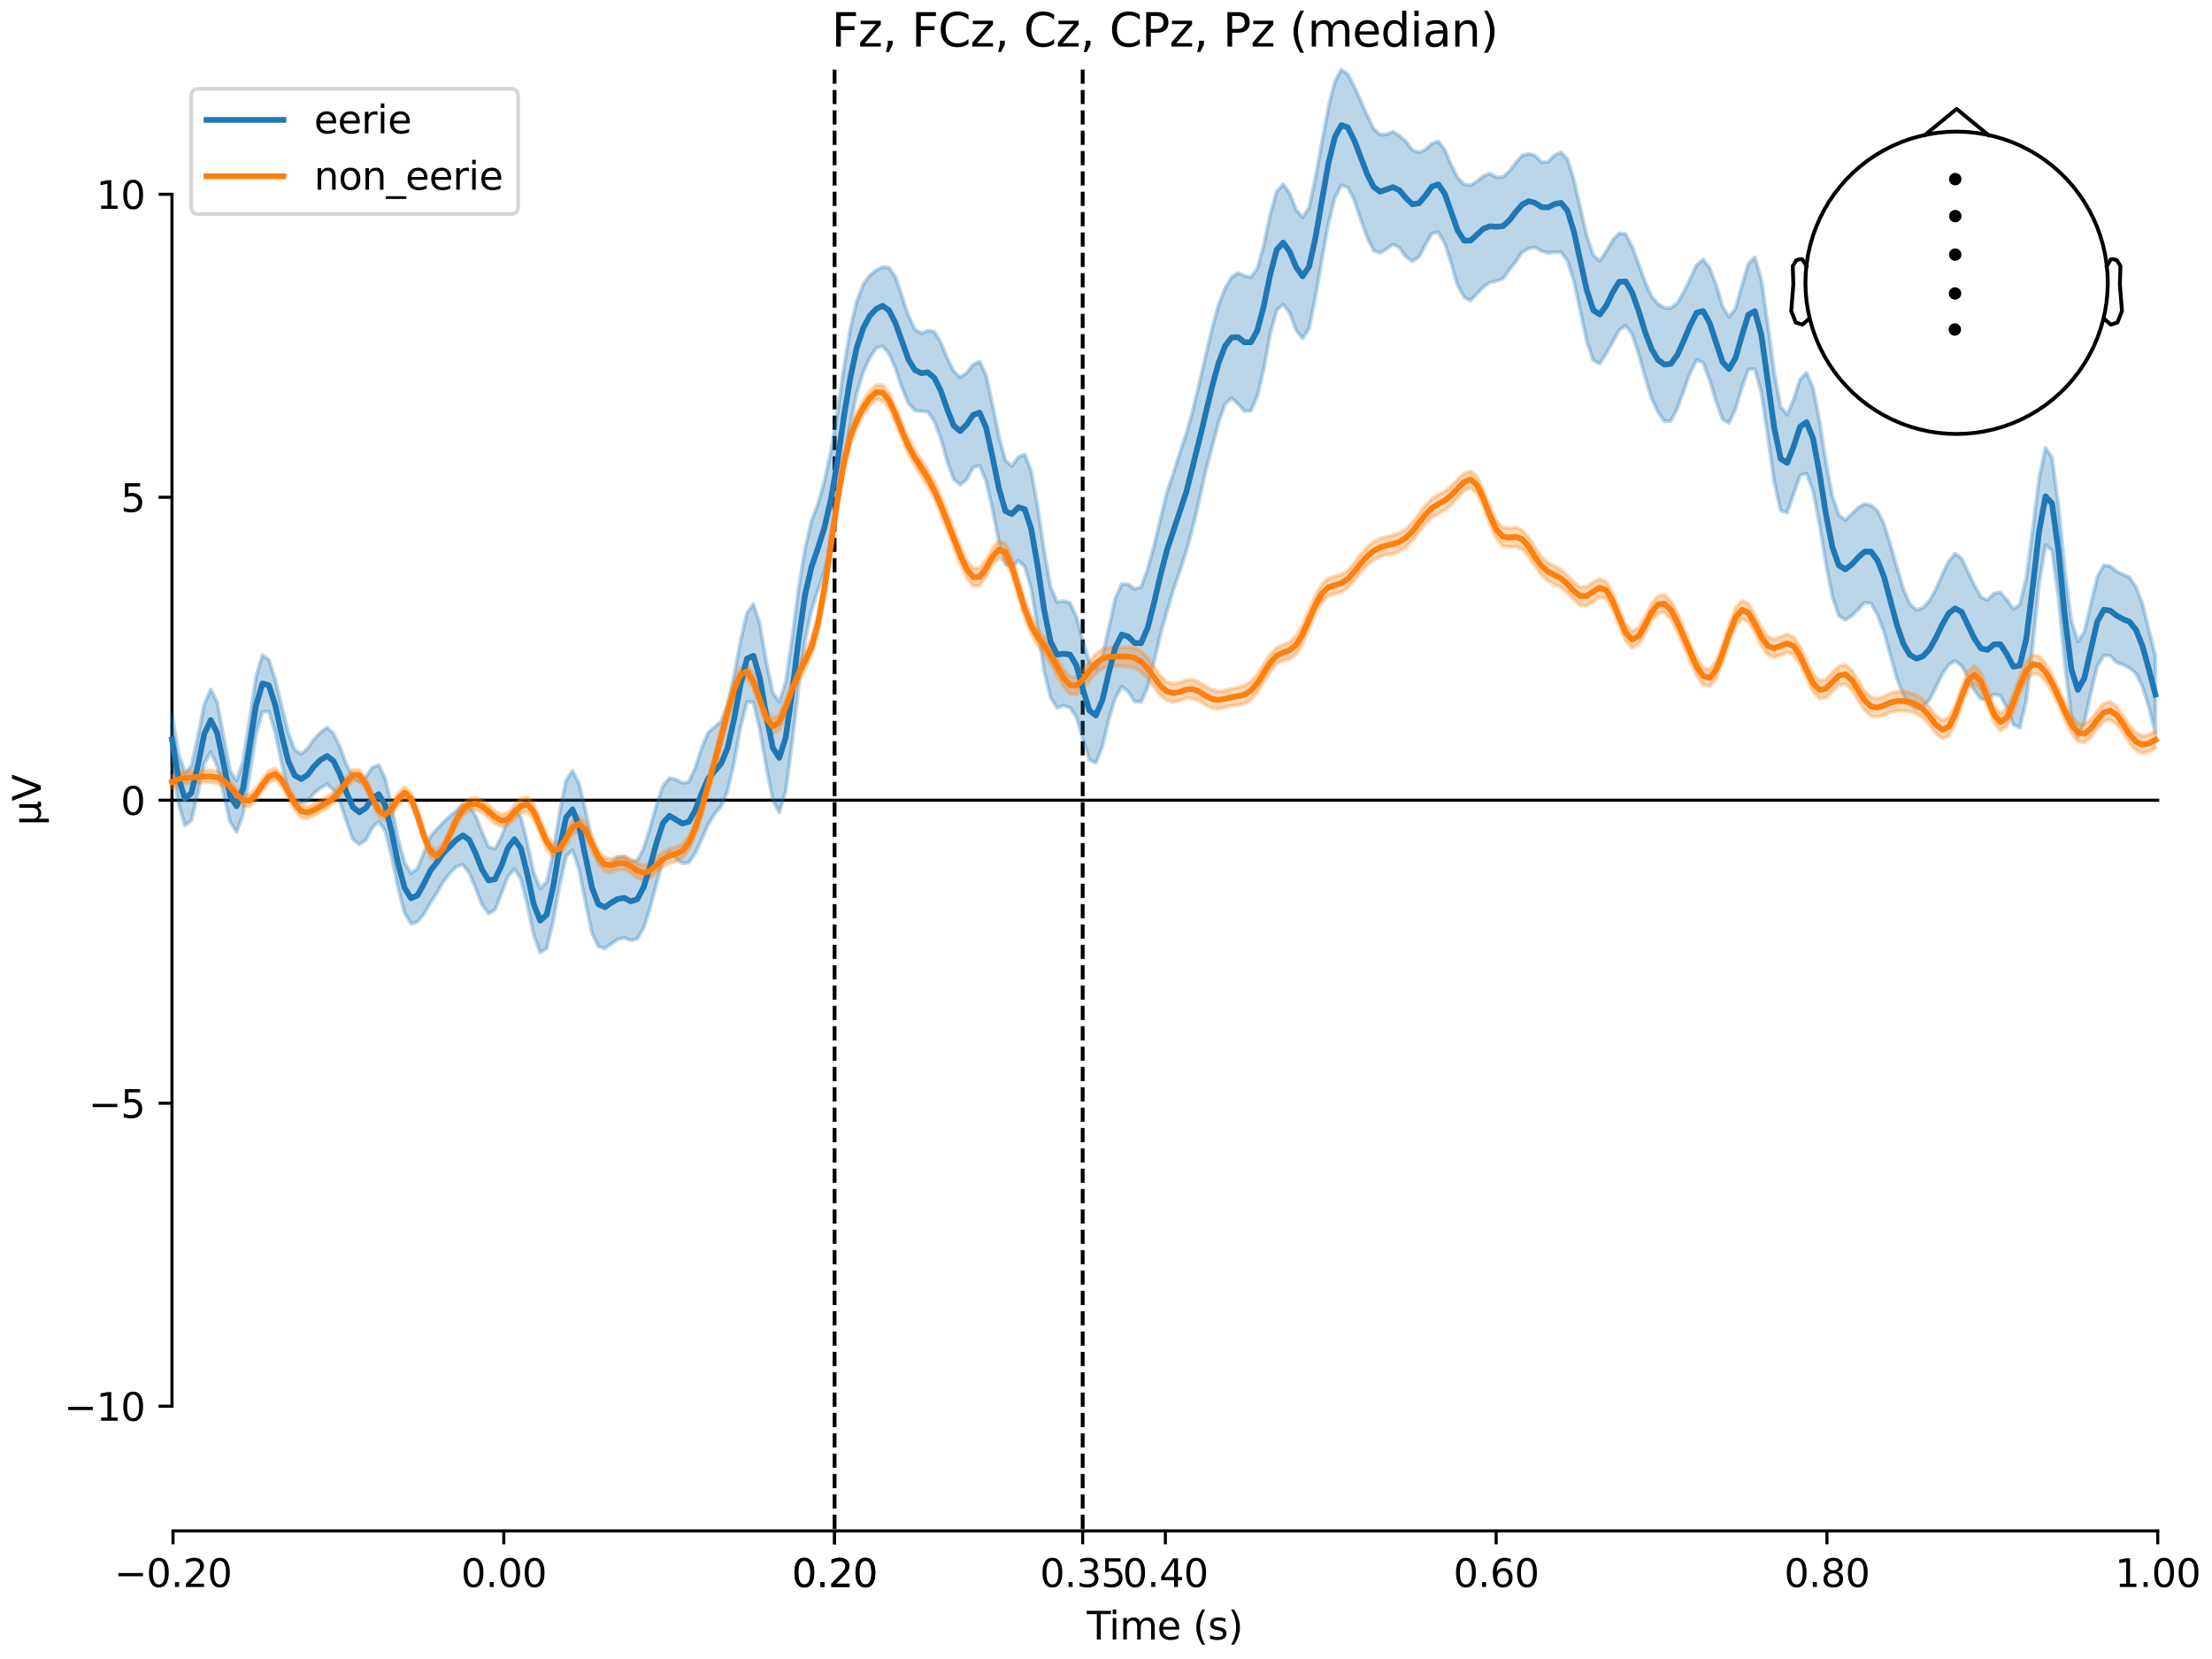 <?xml version="1.0" encoding="utf-8" standalone="no"?>
<!DOCTYPE svg PUBLIC "-//W3C//DTD SVG 1.1//EN"
  "http://www.w3.org/Graphics/SVG/1.1/DTD/svg11.dtd">
<svg xmlns:xlink="http://www.w3.org/1999/xlink" width="576pt" height="432pt" viewBox="0 0 576 432" xmlns="http://www.w3.org/2000/svg" version="1.1">
 <defs>
  <style type="text/css">*{stroke-linejoin: round; stroke-linecap: butt}</style>
 </defs>
 <g id="figure_1">
  <g id="patch_1">
   <path d="M 0 432 
L 576 432 
L 576 0 
L 0 0 
z
" style="fill: #ffffff"/>
  </g>
  <g id="axes_1">
   <g id="patch_2">
    <path d="M 44.783 398.644 
L 561.867 398.644 
L 561.867 18.118 
L 44.783 18.118 
L 44.783 398.644 
z
" style="fill: none; opacity: 0"/>
   </g>
   <g id="patch_3">
    <path d="M 44.783 366.166 
L 44.783 50.596 
" style="fill: none; stroke: #000000; stroke-width: 0.8; stroke-linejoin: miter; stroke-linecap: square"/>
   </g>
   <g id="LineCollection_1">
    <path d="M 217.324 18.118 
L 217.324 398.644 
" clip-path="url(#p6532a061e2)" style="fill: none; stroke-dasharray: 3.7,1.6; stroke-dashoffset: 0; stroke: #000000"/>
    <path d="M 281.926 18.118 
L 281.926 398.644 
" clip-path="url(#p6532a061e2)" style="fill: none; stroke-dasharray: 3.7,1.6; stroke-dashoffset: 0; stroke: #000000"/>
   </g>
   <g id="matplotlib.axis_1">
    <g id="xtick_1">
     <g id="line2d_1">
      <defs>
       <path id="m287a50395a" d="M 0 0 
L 0 3.5 
" style="stroke: #000000; stroke-width: 0.8"/>
      </defs>
      <g>
       <use xlink:href="#m287a50395a" x="45.052" y="398.644" style="stroke: #000000; stroke-width: 0.8"/>
      </g>
     </g>
     <g id="text_1">
      <!-- −0.20 -->
      <g transform="translate(29.73 413.242) scale(0.1 -0.1)">
       <defs>
        <path id="DejaVuSans-2212" d="M 678 2272 
L 4684 2272 
L 4684 1741 
L 678 1741 
L 678 2272 
z
" transform="scale(0.016)"/>
        <path id="DejaVuSans-30" d="M 2034 4250 
Q 1547 4250 1301 3770 
Q 1056 3291 1056 2328 
Q 1056 1369 1301 889 
Q 1547 409 2034 409 
Q 2525 409 2770 889 
Q 3016 1369 3016 2328 
Q 3016 3291 2770 3770 
Q 2525 4250 2034 4250 
z
M 2034 4750 
Q 2819 4750 3233 4129 
Q 3647 3509 3647 2328 
Q 3647 1150 3233 529 
Q 2819 -91 2034 -91 
Q 1250 -91 836 529 
Q 422 1150 422 2328 
Q 422 3509 836 4129 
Q 1250 4750 2034 4750 
z
" transform="scale(0.016)"/>
        <path id="DejaVuSans-2e" d="M 684 794 
L 1344 794 
L 1344 0 
L 684 0 
L 684 794 
z
" transform="scale(0.016)"/>
        <path id="DejaVuSans-32" d="M 1228 531 
L 3431 531 
L 3431 0 
L 469 0 
L 469 531 
Q 828 903 1448 1529 
Q 2069 2156 2228 2338 
Q 2531 2678 2651 2914 
Q 2772 3150 2772 3378 
Q 2772 3750 2511 3984 
Q 2250 4219 1831 4219 
Q 1534 4219 1204 4116 
Q 875 4013 500 3803 
L 500 4441 
Q 881 4594 1212 4672 
Q 1544 4750 1819 4750 
Q 2544 4750 2975 4387 
Q 3406 4025 3406 3419 
Q 3406 3131 3298 2873 
Q 3191 2616 2906 2266 
Q 2828 2175 2409 1742 
Q 1991 1309 1228 531 
z
" transform="scale(0.016)"/>
       </defs>
       <use xlink:href="#DejaVuSans-2212"/>
       <use xlink:href="#DejaVuSans-30" transform="translate(83.789 0)"/>
       <use xlink:href="#DejaVuSans-2e" transform="translate(147.412 0)"/>
       <use xlink:href="#DejaVuSans-32" transform="translate(179.199 0)"/>
       <use xlink:href="#DejaVuSans-30" transform="translate(242.822 0)"/>
      </g>
     </g>
    </g>
    <g id="xtick_2">
     <g id="line2d_2">
      <g>
       <use xlink:href="#m287a50395a" x="131.188" y="398.644" style="stroke: #000000; stroke-width: 0.8"/>
      </g>
     </g>
     <g id="text_2">
      <!-- 0.00 -->
      <g transform="translate(120.055 413.242) scale(0.1 -0.1)">
       <use xlink:href="#DejaVuSans-30"/>
       <use xlink:href="#DejaVuSans-2e" transform="translate(63.623 0)"/>
       <use xlink:href="#DejaVuSans-30" transform="translate(95.41 0)"/>
       <use xlink:href="#DejaVuSans-30" transform="translate(159.033 0)"/>
      </g>
     </g>
    </g>
    <g id="xtick_3">
     <g id="line2d_3">
      <g>
       <use xlink:href="#m287a50395a" x="217.324" y="398.644" style="stroke: #000000; stroke-width: 0.8"/>
      </g>
     </g>
     <g id="text_3">
      <!-- 0.20 -->
      <g transform="translate(206.191 413.242) scale(0.1 -0.1)">
       <use xlink:href="#DejaVuSans-30"/>
       <use xlink:href="#DejaVuSans-2e" transform="translate(63.623 0)"/>
       <use xlink:href="#DejaVuSans-32" transform="translate(95.41 0)"/>
       <use xlink:href="#DejaVuSans-30" transform="translate(159.033 0)"/>
      </g>
     </g>
    </g>
    <g id="xtick_4">
     <g id="line2d_4">
      <g>
       <use xlink:href="#m287a50395a" x="217.324" y="398.644" style="stroke: #000000; stroke-width: 0.8"/>
      </g>
     </g>
     <g id="text_4">
      <!-- 0.20 -->
      <g transform="translate(206.191 413.242) scale(0.1 -0.1)">
       <use xlink:href="#DejaVuSans-30"/>
       <use xlink:href="#DejaVuSans-2e" transform="translate(63.623 0)"/>
       <use xlink:href="#DejaVuSans-32" transform="translate(95.41 0)"/>
       <use xlink:href="#DejaVuSans-30" transform="translate(159.033 0)"/>
      </g>
     </g>
    </g>
    <g id="xtick_5">
     <g id="line2d_5">
      <g>
       <use xlink:href="#m287a50395a" x="281.926" y="398.644" style="stroke: #000000; stroke-width: 0.8"/>
      </g>
     </g>
     <g id="text_5">
      <!-- 0.35 -->
      <g transform="translate(270.793 413.242) scale(0.1 -0.1)">
       <defs>
        <path id="DejaVuSans-33" d="M 2597 2516 
Q 3050 2419 3304 2112 
Q 3559 1806 3559 1356 
Q 3559 666 3084 287 
Q 2609 -91 1734 -91 
Q 1441 -91 1130 -33 
Q 819 25 488 141 
L 488 750 
Q 750 597 1062 519 
Q 1375 441 1716 441 
Q 2309 441 2620 675 
Q 2931 909 2931 1356 
Q 2931 1769 2642 2001 
Q 2353 2234 1838 2234 
L 1294 2234 
L 1294 2753 
L 1863 2753 
Q 2328 2753 2575 2939 
Q 2822 3125 2822 3475 
Q 2822 3834 2567 4026 
Q 2313 4219 1838 4219 
Q 1578 4219 1281 4162 
Q 984 4106 628 3988 
L 628 4550 
Q 988 4650 1302 4700 
Q 1616 4750 1894 4750 
Q 2613 4750 3031 4423 
Q 3450 4097 3450 3541 
Q 3450 3153 3228 2886 
Q 3006 2619 2597 2516 
z
" transform="scale(0.016)"/>
        <path id="DejaVuSans-35" d="M 691 4666 
L 3169 4666 
L 3169 4134 
L 1269 4134 
L 1269 2991 
Q 1406 3038 1543 3061 
Q 1681 3084 1819 3084 
Q 2600 3084 3056 2656 
Q 3513 2228 3513 1497 
Q 3513 744 3044 326 
Q 2575 -91 1722 -91 
Q 1428 -91 1123 -41 
Q 819 9 494 109 
L 494 744 
Q 775 591 1075 516 
Q 1375 441 1709 441 
Q 2250 441 2565 725 
Q 2881 1009 2881 1497 
Q 2881 1984 2565 2268 
Q 2250 2553 1709 2553 
Q 1456 2553 1204 2497 
Q 953 2441 691 2322 
L 691 4666 
z
" transform="scale(0.016)"/>
       </defs>
       <use xlink:href="#DejaVuSans-30"/>
       <use xlink:href="#DejaVuSans-2e" transform="translate(63.623 0)"/>
       <use xlink:href="#DejaVuSans-33" transform="translate(95.41 0)"/>
       <use xlink:href="#DejaVuSans-35" transform="translate(159.033 0)"/>
      </g>
     </g>
    </g>
    <g id="xtick_6">
     <g id="line2d_6">
      <g>
       <use xlink:href="#m287a50395a" x="303.46" y="398.644" style="stroke: #000000; stroke-width: 0.8"/>
      </g>
     </g>
     <g id="text_6">
      <!-- 0.40 -->
      <g transform="translate(292.327 413.242) scale(0.1 -0.1)">
       <defs>
        <path id="DejaVuSans-34" d="M 2419 4116 
L 825 1625 
L 2419 1625 
L 2419 4116 
z
M 2253 4666 
L 3047 4666 
L 3047 1625 
L 3713 1625 
L 3713 1100 
L 3047 1100 
L 3047 0 
L 2419 0 
L 2419 1100 
L 313 1100 
L 313 1709 
L 2253 4666 
z
" transform="scale(0.016)"/>
       </defs>
       <use xlink:href="#DejaVuSans-30"/>
       <use xlink:href="#DejaVuSans-2e" transform="translate(63.623 0)"/>
       <use xlink:href="#DejaVuSans-34" transform="translate(95.41 0)"/>
       <use xlink:href="#DejaVuSans-30" transform="translate(159.033 0)"/>
      </g>
     </g>
    </g>
    <g id="xtick_7">
     <g id="line2d_7">
      <g>
       <use xlink:href="#m287a50395a" x="389.595" y="398.644" style="stroke: #000000; stroke-width: 0.8"/>
      </g>
     </g>
     <g id="text_7">
      <!-- 0.60 -->
      <g transform="translate(378.463 413.242) scale(0.1 -0.1)">
       <defs>
        <path id="DejaVuSans-36" d="M 2113 2584 
Q 1688 2584 1439 2293 
Q 1191 2003 1191 1497 
Q 1191 994 1439 701 
Q 1688 409 2113 409 
Q 2538 409 2786 701 
Q 3034 994 3034 1497 
Q 3034 2003 2786 2293 
Q 2538 2584 2113 2584 
z
M 3366 4563 
L 3366 3988 
Q 3128 4100 2886 4159 
Q 2644 4219 2406 4219 
Q 1781 4219 1451 3797 
Q 1122 3375 1075 2522 
Q 1259 2794 1537 2939 
Q 1816 3084 2150 3084 
Q 2853 3084 3261 2657 
Q 3669 2231 3669 1497 
Q 3669 778 3244 343 
Q 2819 -91 2113 -91 
Q 1303 -91 875 529 
Q 447 1150 447 2328 
Q 447 3434 972 4092 
Q 1497 4750 2381 4750 
Q 2619 4750 2861 4703 
Q 3103 4656 3366 4563 
z
" transform="scale(0.016)"/>
       </defs>
       <use xlink:href="#DejaVuSans-30"/>
       <use xlink:href="#DejaVuSans-2e" transform="translate(63.623 0)"/>
       <use xlink:href="#DejaVuSans-36" transform="translate(95.41 0)"/>
       <use xlink:href="#DejaVuSans-30" transform="translate(159.033 0)"/>
      </g>
     </g>
    </g>
    <g id="xtick_8">
     <g id="line2d_8">
      <g>
       <use xlink:href="#m287a50395a" x="475.731" y="398.644" style="stroke: #000000; stroke-width: 0.8"/>
      </g>
     </g>
     <g id="text_8">
      <!-- 0.80 -->
      <g transform="translate(464.598 413.242) scale(0.1 -0.1)">
       <defs>
        <path id="DejaVuSans-38" d="M 2034 2216 
Q 1584 2216 1326 1975 
Q 1069 1734 1069 1313 
Q 1069 891 1326 650 
Q 1584 409 2034 409 
Q 2484 409 2743 651 
Q 3003 894 3003 1313 
Q 3003 1734 2745 1975 
Q 2488 2216 2034 2216 
z
M 1403 2484 
Q 997 2584 770 2862 
Q 544 3141 544 3541 
Q 544 4100 942 4425 
Q 1341 4750 2034 4750 
Q 2731 4750 3128 4425 
Q 3525 4100 3525 3541 
Q 3525 3141 3298 2862 
Q 3072 2584 2669 2484 
Q 3125 2378 3379 2068 
Q 3634 1759 3634 1313 
Q 3634 634 3220 271 
Q 2806 -91 2034 -91 
Q 1263 -91 848 271 
Q 434 634 434 1313 
Q 434 1759 690 2068 
Q 947 2378 1403 2484 
z
M 1172 3481 
Q 1172 3119 1398 2916 
Q 1625 2713 2034 2713 
Q 2441 2713 2670 2916 
Q 2900 3119 2900 3481 
Q 2900 3844 2670 4047 
Q 2441 4250 2034 4250 
Q 1625 4250 1398 4047 
Q 1172 3844 1172 3481 
z
" transform="scale(0.016)"/>
       </defs>
       <use xlink:href="#DejaVuSans-30"/>
       <use xlink:href="#DejaVuSans-2e" transform="translate(63.623 0)"/>
       <use xlink:href="#DejaVuSans-38" transform="translate(95.41 0)"/>
       <use xlink:href="#DejaVuSans-30" transform="translate(159.033 0)"/>
      </g>
     </g>
    </g>
    <g id="xtick_9">
     <g id="line2d_9">
      <g>
       <use xlink:href="#m287a50395a" x="561.867" y="398.644" style="stroke: #000000; stroke-width: 0.8"/>
      </g>
     </g>
     <g id="text_9">
      <!-- 1.00 -->
      <g transform="translate(550.734 413.242) scale(0.1 -0.1)">
       <defs>
        <path id="DejaVuSans-31" d="M 794 531 
L 1825 531 
L 1825 4091 
L 703 3866 
L 703 4441 
L 1819 4666 
L 2450 4666 
L 2450 531 
L 3481 531 
L 3481 0 
L 794 0 
L 794 531 
z
" transform="scale(0.016)"/>
       </defs>
       <use xlink:href="#DejaVuSans-31"/>
       <use xlink:href="#DejaVuSans-2e" transform="translate(63.623 0)"/>
       <use xlink:href="#DejaVuSans-30" transform="translate(95.41 0)"/>
       <use xlink:href="#DejaVuSans-30" transform="translate(159.033 0)"/>
      </g>
     </g>
    </g>
    <g id="text_10">
     <!-- Time (s) -->
     <g transform="translate(282.996 426.92) scale(0.1 -0.1)">
      <defs>
       <path id="DejaVuSans-54" d="M -19 4666 
L 3928 4666 
L 3928 4134 
L 2272 4134 
L 2272 0 
L 1638 0 
L 1638 4134 
L -19 4134 
L -19 4666 
z
" transform="scale(0.016)"/>
       <path id="DejaVuSans-69" d="M 603 3500 
L 1178 3500 
L 1178 0 
L 603 0 
L 603 3500 
z
M 603 4863 
L 1178 4863 
L 1178 4134 
L 603 4134 
L 603 4863 
z
" transform="scale(0.016)"/>
       <path id="DejaVuSans-6d" d="M 3328 2828 
Q 3544 3216 3844 3400 
Q 4144 3584 4550 3584 
Q 5097 3584 5394 3201 
Q 5691 2819 5691 2113 
L 5691 0 
L 5113 0 
L 5113 2094 
Q 5113 2597 4934 2840 
Q 4756 3084 4391 3084 
Q 3944 3084 3684 2787 
Q 3425 2491 3425 1978 
L 3425 0 
L 2847 0 
L 2847 2094 
Q 2847 2600 2669 2842 
Q 2491 3084 2119 3084 
Q 1678 3084 1418 2786 
Q 1159 2488 1159 1978 
L 1159 0 
L 581 0 
L 581 3500 
L 1159 3500 
L 1159 2956 
Q 1356 3278 1631 3431 
Q 1906 3584 2284 3584 
Q 2666 3584 2933 3390 
Q 3200 3197 3328 2828 
z
" transform="scale(0.016)"/>
       <path id="DejaVuSans-65" d="M 3597 1894 
L 3597 1613 
L 953 1613 
Q 991 1019 1311 708 
Q 1631 397 2203 397 
Q 2534 397 2845 478 
Q 3156 559 3463 722 
L 3463 178 
Q 3153 47 2828 -22 
Q 2503 -91 2169 -91 
Q 1331 -91 842 396 
Q 353 884 353 1716 
Q 353 2575 817 3079 
Q 1281 3584 2069 3584 
Q 2775 3584 3186 3129 
Q 3597 2675 3597 1894 
z
M 3022 2063 
Q 3016 2534 2758 2815 
Q 2500 3097 2075 3097 
Q 1594 3097 1305 2825 
Q 1016 2553 972 2059 
L 3022 2063 
z
" transform="scale(0.016)"/>
       <path id="DejaVuSans-20" transform="scale(0.016)"/>
       <path id="DejaVuSans-28" d="M 1984 4856 
Q 1566 4138 1362 3434 
Q 1159 2731 1159 2009 
Q 1159 1288 1364 580 
Q 1569 -128 1984 -844 
L 1484 -844 
Q 1016 -109 783 600 
Q 550 1309 550 2009 
Q 550 2706 781 3412 
Q 1013 4119 1484 4856 
L 1984 4856 
z
" transform="scale(0.016)"/>
       <path id="DejaVuSans-73" d="M 2834 3397 
L 2834 2853 
Q 2591 2978 2328 3040 
Q 2066 3103 1784 3103 
Q 1356 3103 1142 2972 
Q 928 2841 928 2578 
Q 928 2378 1081 2264 
Q 1234 2150 1697 2047 
L 1894 2003 
Q 2506 1872 2764 1633 
Q 3022 1394 3022 966 
Q 3022 478 2636 193 
Q 2250 -91 1575 -91 
Q 1294 -91 989 -36 
Q 684 19 347 128 
L 347 722 
Q 666 556 975 473 
Q 1284 391 1588 391 
Q 1994 391 2212 530 
Q 2431 669 2431 922 
Q 2431 1156 2273 1281 
Q 2116 1406 1581 1522 
L 1381 1569 
Q 847 1681 609 1914 
Q 372 2147 372 2553 
Q 372 3047 722 3315 
Q 1072 3584 1716 3584 
Q 2034 3584 2315 3537 
Q 2597 3491 2834 3397 
z
" transform="scale(0.016)"/>
       <path id="DejaVuSans-29" d="M 513 4856 
L 1013 4856 
Q 1481 4119 1714 3412 
Q 1947 2706 1947 2009 
Q 1947 1309 1714 600 
Q 1481 -109 1013 -844 
L 513 -844 
Q 928 -128 1133 580 
Q 1338 1288 1338 2009 
Q 1338 2731 1133 3434 
Q 928 4138 513 4856 
z
" transform="scale(0.016)"/>
      </defs>
      <use xlink:href="#DejaVuSans-54"/>
      <use xlink:href="#DejaVuSans-69" transform="translate(57.959 0)"/>
      <use xlink:href="#DejaVuSans-6d" transform="translate(85.742 0)"/>
      <use xlink:href="#DejaVuSans-65" transform="translate(183.154 0)"/>
      <use xlink:href="#DejaVuSans-20" transform="translate(244.678 0)"/>
      <use xlink:href="#DejaVuSans-28" transform="translate(276.465 0)"/>
      <use xlink:href="#DejaVuSans-73" transform="translate(315.479 0)"/>
      <use xlink:href="#DejaVuSans-29" transform="translate(367.578 0)"/>
     </g>
    </g>
   </g>
   <g id="matplotlib.axis_2">
    <g id="ytick_1">
     <g id="line2d_10">
      <defs>
       <path id="m0b32101220" d="M 0 0 
L -3.5 0 
" style="stroke: #000000; stroke-width: 0.8"/>
      </defs>
      <g>
       <use xlink:href="#m0b32101220" x="44.783" y="366.166" style="stroke: #000000; stroke-width: 0.8"/>
      </g>
     </g>
     <g id="text_11">
      <!-- −10 -->
      <g transform="translate(16.678 369.965) scale(0.1 -0.1)">
       <use xlink:href="#DejaVuSans-2212"/>
       <use xlink:href="#DejaVuSans-31" transform="translate(83.789 0)"/>
       <use xlink:href="#DejaVuSans-30" transform="translate(147.412 0)"/>
      </g>
     </g>
    </g>
    <g id="ytick_2">
     <g id="line2d_11">
      <g>
       <use xlink:href="#m0b32101220" x="44.783" y="287.273" style="stroke: #000000; stroke-width: 0.8"/>
      </g>
     </g>
     <g id="text_12">
      <!-- −5 -->
      <g transform="translate(23.041 291.073) scale(0.1 -0.1)">
       <use xlink:href="#DejaVuSans-2212"/>
       <use xlink:href="#DejaVuSans-35" transform="translate(83.789 0)"/>
      </g>
     </g>
    </g>
    <g id="ytick_3">
     <g id="line2d_12">
      <g>
       <use xlink:href="#m0b32101220" x="44.783" y="208.381" style="stroke: #000000; stroke-width: 0.8"/>
      </g>
     </g>
     <g id="text_13">
      <!-- 0 -->
      <g transform="translate(31.421 212.18) scale(0.1 -0.1)">
       <use xlink:href="#DejaVuSans-30"/>
      </g>
     </g>
    </g>
    <g id="ytick_4">
     <g id="line2d_13">
      <g>
       <use xlink:href="#m0b32101220" x="44.783" y="129.489" style="stroke: #000000; stroke-width: 0.8"/>
      </g>
     </g>
     <g id="text_14">
      <!-- 5 -->
      <g transform="translate(31.421 133.288) scale(0.1 -0.1)">
       <use xlink:href="#DejaVuSans-35"/>
      </g>
     </g>
    </g>
    <g id="ytick_5">
     <g id="line2d_14">
      <g>
       <use xlink:href="#m0b32101220" x="44.783" y="50.596" style="stroke: #000000; stroke-width: 0.8"/>
      </g>
     </g>
     <g id="text_15">
      <!-- 10 -->
      <g transform="translate(25.058 54.395) scale(0.1 -0.1)">
       <use xlink:href="#DejaVuSans-31"/>
       <use xlink:href="#DejaVuSans-30" transform="translate(63.623 0)"/>
      </g>
     </g>
    </g>
    <g id="text_16">
     <!-- µV -->
     <g transform="translate(10.599 214.982) rotate(-90) scale(0.1 -0.1)">
      <defs>
       <path id="DejaVuSans-b5" d="M 544 -1331 
L 544 3500 
L 1119 3500 
L 1119 1325 
Q 1119 872 1334 640 
Q 1550 409 1972 409 
Q 2434 409 2667 671 
Q 2900 934 2900 1459 
L 2900 3500 
L 3475 3500 
L 3475 806 
Q 3475 619 3529 530 
Q 3584 441 3700 441 
Q 3728 441 3778 458 
Q 3828 475 3916 513 
L 3916 50 
Q 3788 -22 3673 -56 
Q 3559 -91 3450 -91 
Q 3234 -91 3106 31 
Q 2978 153 2931 403 
Q 2775 156 2548 32 
Q 2322 -91 2016 -91 
Q 1697 -91 1473 31 
Q 1250 153 1119 397 
L 1119 -1331 
L 544 -1331 
z
" transform="scale(0.016)"/>
       <path id="DejaVuSans-56" d="M 1831 0 
L 50 4666 
L 709 4666 
L 2188 738 
L 3669 4666 
L 4325 4666 
L 2547 0 
L 1831 0 
z
" transform="scale(0.016)"/>
      </defs>
      <use xlink:href="#DejaVuSans-b5"/>
      <use xlink:href="#DejaVuSans-56" transform="translate(63.623 0)"/>
     </g>
    </g>
   </g>
   <g id="patch_4">
    <path d="M 45.052 398.644 
L 561.867 398.644 
" style="fill: none; stroke: #000000; stroke-width: 0.8; stroke-linejoin: miter; stroke-linecap: square"/>
   </g>
   <g id="patch_5">
    <path d="M 44.783 208.381 
L 561.867 208.381 
" style="fill: none; stroke: #000000; stroke-width: 0.8; stroke-linejoin: miter; stroke-linecap: square"/>
   </g>
   <g id="text_17">
    <!-- Fz, FCz, Cz, CPz, Pz (median) -->
    <g transform="translate(216.538 12.118) scale(0.12 -0.12)">
     <defs>
      <path id="DejaVuSans-46" d="M 628 4666 
L 3309 4666 
L 3309 4134 
L 1259 4134 
L 1259 2759 
L 3109 2759 
L 3109 2228 
L 1259 2228 
L 1259 0 
L 628 0 
L 628 4666 
z
" transform="scale(0.016)"/>
      <path id="DejaVuSans-7a" d="M 353 3500 
L 3084 3500 
L 3084 2975 
L 922 459 
L 3084 459 
L 3084 0 
L 275 0 
L 275 525 
L 2438 3041 
L 353 3041 
L 353 3500 
z
" transform="scale(0.016)"/>
      <path id="DejaVuSans-2c" d="M 750 794 
L 1409 794 
L 1409 256 
L 897 -744 
L 494 -744 
L 750 256 
L 750 794 
z
" transform="scale(0.016)"/>
      <path id="DejaVuSans-43" d="M 4122 4306 
L 4122 3641 
Q 3803 3938 3442 4084 
Q 3081 4231 2675 4231 
Q 1875 4231 1450 3742 
Q 1025 3253 1025 2328 
Q 1025 1406 1450 917 
Q 1875 428 2675 428 
Q 3081 428 3442 575 
Q 3803 722 4122 1019 
L 4122 359 
Q 3791 134 3420 21 
Q 3050 -91 2638 -91 
Q 1578 -91 968 557 
Q 359 1206 359 2328 
Q 359 3453 968 4101 
Q 1578 4750 2638 4750 
Q 3056 4750 3426 4639 
Q 3797 4528 4122 4306 
z
" transform="scale(0.016)"/>
      <path id="DejaVuSans-50" d="M 1259 4147 
L 1259 2394 
L 2053 2394 
Q 2494 2394 2734 2622 
Q 2975 2850 2975 3272 
Q 2975 3691 2734 3919 
Q 2494 4147 2053 4147 
L 1259 4147 
z
M 628 4666 
L 2053 4666 
Q 2838 4666 3239 4311 
Q 3641 3956 3641 3272 
Q 3641 2581 3239 2228 
Q 2838 1875 2053 1875 
L 1259 1875 
L 1259 0 
L 628 0 
L 628 4666 
z
" transform="scale(0.016)"/>
      <path id="DejaVuSans-64" d="M 2906 2969 
L 2906 4863 
L 3481 4863 
L 3481 0 
L 2906 0 
L 2906 525 
Q 2725 213 2448 61 
Q 2172 -91 1784 -91 
Q 1150 -91 751 415 
Q 353 922 353 1747 
Q 353 2572 751 3078 
Q 1150 3584 1784 3584 
Q 2172 3584 2448 3432 
Q 2725 3281 2906 2969 
z
M 947 1747 
Q 947 1113 1208 752 
Q 1469 391 1925 391 
Q 2381 391 2643 752 
Q 2906 1113 2906 1747 
Q 2906 2381 2643 2742 
Q 2381 3103 1925 3103 
Q 1469 3103 1208 2742 
Q 947 2381 947 1747 
z
" transform="scale(0.016)"/>
      <path id="DejaVuSans-61" d="M 2194 1759 
Q 1497 1759 1228 1600 
Q 959 1441 959 1056 
Q 959 750 1161 570 
Q 1363 391 1709 391 
Q 2188 391 2477 730 
Q 2766 1069 2766 1631 
L 2766 1759 
L 2194 1759 
z
M 3341 1997 
L 3341 0 
L 2766 0 
L 2766 531 
Q 2569 213 2275 61 
Q 1981 -91 1556 -91 
Q 1019 -91 701 211 
Q 384 513 384 1019 
Q 384 1609 779 1909 
Q 1175 2209 1959 2209 
L 2766 2209 
L 2766 2266 
Q 2766 2663 2505 2880 
Q 2244 3097 1772 3097 
Q 1472 3097 1187 3025 
Q 903 2953 641 2809 
L 641 3341 
Q 956 3463 1253 3523 
Q 1550 3584 1831 3584 
Q 2591 3584 2966 3190 
Q 3341 2797 3341 1997 
z
" transform="scale(0.016)"/>
      <path id="DejaVuSans-6e" d="M 3513 2113 
L 3513 0 
L 2938 0 
L 2938 2094 
Q 2938 2591 2744 2837 
Q 2550 3084 2163 3084 
Q 1697 3084 1428 2787 
Q 1159 2491 1159 1978 
L 1159 0 
L 581 0 
L 581 3500 
L 1159 3500 
L 1159 2956 
Q 1366 3272 1645 3428 
Q 1925 3584 2291 3584 
Q 2894 3584 3203 3211 
Q 3513 2838 3513 2113 
z
" transform="scale(0.016)"/>
     </defs>
     <use xlink:href="#DejaVuSans-46"/>
     <use xlink:href="#DejaVuSans-7a" transform="translate(57.52 0)"/>
     <use xlink:href="#DejaVuSans-2c" transform="translate(110.01 0)"/>
     <use xlink:href="#DejaVuSans-20" transform="translate(141.797 0)"/>
     <use xlink:href="#DejaVuSans-46" transform="translate(173.584 0)"/>
     <use xlink:href="#DejaVuSans-43" transform="translate(231.104 0)"/>
     <use xlink:href="#DejaVuSans-7a" transform="translate(300.928 0)"/>
     <use xlink:href="#DejaVuSans-2c" transform="translate(353.418 0)"/>
     <use xlink:href="#DejaVuSans-20" transform="translate(385.205 0)"/>
     <use xlink:href="#DejaVuSans-43" transform="translate(416.992 0)"/>
     <use xlink:href="#DejaVuSans-7a" transform="translate(486.816 0)"/>
     <use xlink:href="#DejaVuSans-2c" transform="translate(539.307 0)"/>
     <use xlink:href="#DejaVuSans-20" transform="translate(571.094 0)"/>
     <use xlink:href="#DejaVuSans-43" transform="translate(602.881 0)"/>
     <use xlink:href="#DejaVuSans-50" transform="translate(672.705 0)"/>
     <use xlink:href="#DejaVuSans-7a" transform="translate(733.008 0)"/>
     <use xlink:href="#DejaVuSans-2c" transform="translate(785.498 0)"/>
     <use xlink:href="#DejaVuSans-20" transform="translate(817.285 0)"/>
     <use xlink:href="#DejaVuSans-50" transform="translate(849.072 0)"/>
     <use xlink:href="#DejaVuSans-7a" transform="translate(909.375 0)"/>
     <use xlink:href="#DejaVuSans-20" transform="translate(961.865 0)"/>
     <use xlink:href="#DejaVuSans-28" transform="translate(993.652 0)"/>
     <use xlink:href="#DejaVuSans-6d" transform="translate(1032.666 0)"/>
     <use xlink:href="#DejaVuSans-65" transform="translate(1130.078 0)"/>
     <use xlink:href="#DejaVuSans-64" transform="translate(1191.602 0)"/>
     <use xlink:href="#DejaVuSans-69" transform="translate(1255.078 0)"/>
     <use xlink:href="#DejaVuSans-61" transform="translate(1282.861 0)"/>
     <use xlink:href="#DejaVuSans-6e" transform="translate(1344.141 0)"/>
     <use xlink:href="#DejaVuSans-29" transform="translate(1407.52 0)"/>
    </g>
   </g>
   <g id="legend_1">
    <g id="patch_6">
     <path d="M 51.783 55.753 
L 132.925 55.753 
Q 134.925 55.753 134.925 53.753 
L 134.925 25.118 
Q 134.925 23.118 132.925 23.118 
L 51.783 23.118 
Q 49.783 23.118 49.783 25.118 
L 49.783 53.753 
Q 49.783 55.753 51.783 55.753 
z
" style="fill: #ffffff; opacity: 0.8; stroke: #cccccc; stroke-linejoin: miter"/>
    </g>
    <g id="line2d_15">
     <path d="M 53.783 31.217 
L 63.783 31.217 
L 73.783 31.217 
" style="fill: none; stroke: #1f77b4; stroke-width: 1.5; stroke-linecap: square"/>
    </g>
    <g id="text_18">
     <!-- eerie -->
     <g transform="translate(81.783 34.717) scale(0.1 -0.1)">
      <defs>
       <path id="DejaVuSans-72" d="M 2631 2963 
Q 2534 3019 2420 3045 
Q 2306 3072 2169 3072 
Q 1681 3072 1420 2755 
Q 1159 2438 1159 1844 
L 1159 0 
L 581 0 
L 581 3500 
L 1159 3500 
L 1159 2956 
Q 1341 3275 1631 3429 
Q 1922 3584 2338 3584 
Q 2397 3584 2469 3576 
Q 2541 3569 2628 3553 
L 2631 2963 
z
" transform="scale(0.016)"/>
      </defs>
      <use xlink:href="#DejaVuSans-65"/>
      <use xlink:href="#DejaVuSans-65" transform="translate(61.523 0)"/>
      <use xlink:href="#DejaVuSans-72" transform="translate(123.047 0)"/>
      <use xlink:href="#DejaVuSans-69" transform="translate(164.16 0)"/>
      <use xlink:href="#DejaVuSans-65" transform="translate(191.943 0)"/>
     </g>
    </g>
    <g id="line2d_16">
     <path d="M 53.783 45.895 
L 63.783 45.895 
L 73.783 45.895 
" style="fill: none; stroke: #ff7f0e; stroke-width: 1.5; stroke-linecap: square"/>
    </g>
    <g id="text_19">
     <!-- non_eerie -->
     <g transform="translate(81.783 49.395) scale(0.1 -0.1)">
      <defs>
       <path id="DejaVuSans-6f" d="M 1959 3097 
Q 1497 3097 1228 2736 
Q 959 2375 959 1747 
Q 959 1119 1226 758 
Q 1494 397 1959 397 
Q 2419 397 2687 759 
Q 2956 1122 2956 1747 
Q 2956 2369 2687 2733 
Q 2419 3097 1959 3097 
z
M 1959 3584 
Q 2709 3584 3137 3096 
Q 3566 2609 3566 1747 
Q 3566 888 3137 398 
Q 2709 -91 1959 -91 
Q 1206 -91 779 398 
Q 353 888 353 1747 
Q 353 2609 779 3096 
Q 1206 3584 1959 3584 
z
" transform="scale(0.016)"/>
       <path id="DejaVuSans-5f" d="M 3263 -1063 
L 3263 -1509 
L -63 -1509 
L -63 -1063 
L 3263 -1063 
z
" transform="scale(0.016)"/>
      </defs>
      <use xlink:href="#DejaVuSans-6e"/>
      <use xlink:href="#DejaVuSans-6f" transform="translate(63.379 0)"/>
      <use xlink:href="#DejaVuSans-6e" transform="translate(124.561 0)"/>
      <use xlink:href="#DejaVuSans-5f" transform="translate(187.939 0)"/>
      <use xlink:href="#DejaVuSans-65" transform="translate(237.939 0)"/>
      <use xlink:href="#DejaVuSans-65" transform="translate(299.463 0)"/>
      <use xlink:href="#DejaVuSans-72" transform="translate(360.986 0)"/>
      <use xlink:href="#DejaVuSans-69" transform="translate(402.1 0)"/>
      <use xlink:href="#DejaVuSans-65" transform="translate(429.883 0)"/>
     </g>
    </g>
   </g>
   <g id="FillBetweenPolyCollection_1">
    <defs>
     <path id="m301b89a7f1" d="M 44.783 -245.926 
L 44.783 -233.034 
L 46.465 -222.87 
L 48.148 -217.083 
L 49.83 -218.354 
L 51.512 -225.423 
L 53.195 -233.233 
L 54.877 -236.147 
L 56.559 -232.522 
L 58.242 -225.242 
L 59.924 -217.929 
L 61.606 -215.383 
L 63.289 -219.868 
L 64.971 -230.114 
L 66.653 -240.786 
L 68.336 -246.664 
L 70.018 -246.73 
L 71.7 -241.19 
L 73.383 -233.015 
L 75.065 -226.191 
L 76.748 -223.672 
L 78.43 -222.903 
L 80.112 -223.427 
L 81.795 -225.486 
L 83.477 -226.802 
L 85.159 -227.798 
L 86.842 -226.336 
L 88.524 -223.095 
L 90.206 -218.164 
L 91.889 -213.412 
L 93.571 -212.118 
L 95.253 -213.25 
L 96.936 -216.433 
L 98.618 -218.077 
L 100.3 -215.667 
L 101.983 -208.899 
L 103.665 -200.747 
L 105.347 -194.268 
L 107.03 -191.48 
L 108.712 -191.966 
L 110.394 -193.99 
L 112.077 -196.897 
L 113.759 -199.54 
L 115.441 -202.433 
L 117.124 -204.535 
L 118.806 -206.305 
L 120.488 -206.818 
L 122.171 -204.742 
L 123.853 -200.716 
L 125.535 -196.392 
L 127.218 -194.109 
L 128.9 -195.124 
L 130.582 -199.359 
L 132.265 -203.804 
L 133.947 -205.715 
L 135.629 -203.18 
L 137.312 -196.478 
L 138.994 -188.534 
L 140.676 -183.953 
L 142.359 -185.08 
L 144.041 -192.133 
L 145.723 -201.412 
L 147.406 -208.959 
L 149.088 -210.666 
L 150.77 -205.672 
L 152.453 -197.119 
L 154.135 -189.076 
L 155.817 -185.581 
L 157.5 -185.012 
L 159.182 -186.222 
L 160.864 -187.395 
L 162.547 -187.794 
L 164.229 -187.155 
L 165.912 -187.501 
L 167.594 -190.331 
L 169.276 -195.55 
L 170.959 -201.947 
L 172.641 -207.96 
L 174.323 -210.251 
L 176.006 -208.507 
L 177.688 -207.155 
L 179.37 -207.381 
L 181.053 -209.836 
L 182.735 -213.506 
L 184.417 -217.396 
L 186.1 -220.044 
L 187.782 -222.109 
L 189.464 -226.022 
L 191.147 -233.341 
L 192.829 -242.627 
L 194.511 -249.202 
L 196.194 -249.104 
L 197.876 -241.971 
L 199.558 -232.281 
L 201.241 -223.708 
L 202.923 -220.458 
L 204.605 -226.017 
L 206.288 -238.685 
L 207.97 -253.234 
L 209.652 -265.258 
L 211.335 -273.2 
L 213.017 -278.396 
L 214.699 -283.365 
L 216.382 -290.245 
L 218.064 -299.228 
L 219.746 -311.259 
L 221.429 -321.594 
L 223.111 -329.655 
L 224.793 -335.125 
L 226.476 -338.794 
L 228.158 -341.35 
L 229.84 -341.897 
L 231.523 -339.89 
L 233.205 -335.992 
L 234.887 -331.014 
L 236.57 -326.918 
L 238.252 -325.117 
L 239.934 -324.855 
L 241.617 -324.762 
L 243.299 -322.313 
L 244.981 -317.814 
L 246.664 -311.862 
L 248.346 -307.143 
L 250.028 -305.748 
L 251.711 -307.135 
L 253.393 -310.29 
L 255.076 -310.744 
L 256.758 -306.853 
L 258.44 -299.44 
L 260.123 -290.908 
L 261.805 -285.11 
L 263.487 -284.221 
L 265.17 -286.055 
L 266.852 -284.449 
L 268.534 -278.717 
L 270.217 -268.451 
L 271.899 -257.272 
L 273.581 -250.325 
L 275.264 -247.704 
L 276.946 -248.267 
L 278.628 -247.752 
L 280.311 -245.243 
L 281.993 -239.503 
L 283.675 -234.137 
L 285.358 -233.376 
L 287.04 -237.556 
L 288.722 -244.671 
L 290.405 -250.201 
L 292.087 -253.195 
L 293.769 -251.929 
L 295.452 -249.338 
L 297.134 -249.213 
L 298.816 -252.901 
L 300.499 -259.62 
L 302.181 -266.823 
L 303.863 -272.801 
L 305.546 -278.484 
L 307.228 -283.231 
L 308.91 -288.549 
L 310.593 -294.576 
L 312.275 -301.823 
L 313.957 -309.427 
L 315.64 -315.667 
L 317.322 -322.044 
L 319.004 -326.732 
L 320.687 -328.323 
L 322.369 -326.82 
L 324.051 -324.936 
L 325.734 -325.049 
L 327.416 -328.904 
L 329.098 -336.024 
L 330.781 -345.194 
L 332.463 -351.308 
L 334.145 -352.69 
L 335.828 -350.554 
L 337.51 -345.968 
L 339.192 -343.861 
L 340.875 -346.479 
L 342.557 -354.855 
L 344.239 -364.553 
L 345.922 -373.833 
L 347.604 -380.595 
L 349.287 -383.756 
L 350.969 -383.218 
L 352.651 -379.918 
L 354.334 -374.818 
L 356.016 -370.181 
L 357.698 -366.784 
L 359.381 -366.098 
L 361.063 -367.166 
L 362.745 -368.368 
L 364.428 -367.498 
L 366.11 -365.164 
L 367.792 -363.942 
L 369.475 -365.094 
L 371.157 -368.251 
L 372.839 -371.229 
L 374.522 -371.523 
L 376.204 -368.66 
L 377.886 -363.517 
L 379.569 -357.664 
L 381.251 -354.606 
L 382.933 -353.732 
L 384.616 -355.531 
L 386.298 -357.313 
L 387.98 -358.423 
L 389.663 -358.82 
L 391.345 -359.424 
L 393.027 -361.764 
L 394.71 -363.885 
L 396.392 -366.359 
L 398.074 -367.286 
L 399.757 -367.586 
L 401.439 -366.6 
L 403.121 -366.151 
L 404.804 -366.32 
L 406.486 -366.323 
L 408.168 -364.108 
L 409.851 -358.766 
L 411.533 -350.972 
L 413.215 -343.053 
L 414.898 -338.158 
L 416.58 -337.317 
L 418.262 -339.941 
L 419.945 -342.918 
L 421.627 -346.006 
L 423.309 -347.185 
L 424.992 -344.986 
L 426.674 -339.975 
L 428.356 -333.95 
L 430.039 -328.374 
L 431.721 -324.755 
L 433.403 -322.278 
L 435.086 -322.432 
L 436.768 -325.59 
L 438.451 -330.323 
L 440.133 -334.91 
L 441.815 -338.324 
L 443.498 -337.533 
L 445.18 -333.125 
L 446.862 -327.591 
L 448.545 -322.827 
L 450.227 -321.872 
L 451.909 -325.453 
L 453.592 -331.104 
L 455.274 -335.822 
L 456.956 -335.899 
L 458.639 -329.846 
L 460.321 -318.55 
L 462.003 -306.453 
L 463.686 -299.05 
L 465.368 -298.547 
L 467.05 -303.351 
L 468.733 -308.182 
L 470.415 -308.723 
L 472.097 -304.288 
L 473.78 -295.592 
L 475.462 -285.28 
L 477.144 -276.638 
L 478.827 -271.684 
L 480.509 -270.561 
L 482.191 -271.626 
L 483.874 -273.304 
L 485.556 -275.084 
L 487.238 -274.842 
L 488.921 -271.868 
L 490.603 -267.455 
L 492.285 -261.289 
L 493.968 -255.216 
L 495.65 -250.934 
L 497.332 -248.431 
L 499.015 -247.412 
L 500.697 -247.998 
L 502.379 -249.679 
L 504.062 -252.971 
L 505.744 -256.45 
L 507.426 -258.872 
L 509.109 -259.926 
L 510.791 -258.605 
L 512.473 -255.698 
L 514.156 -252.184 
L 515.838 -249.944 
L 517.52 -249.909 
L 519.203 -251.194 
L 520.885 -250.869 
L 522.567 -247.742 
L 524.25 -243.374 
L 525.932 -242.487 
L 527.615 -249.402 
L 529.297 -263.726 
L 530.979 -280.025 
L 532.662 -290.138 
L 534.344 -288.636 
L 536.026 -276.36 
L 537.709 -258.957 
L 539.391 -245.165 
L 541.073 -239.929 
L 542.756 -243.892 
L 544.438 -251.551 
L 546.12 -258.493 
L 547.803 -261.308 
L 549.485 -261.216 
L 551.167 -259.542 
L 552.85 -258.906 
L 554.532 -258.042 
L 556.214 -256.625 
L 557.897 -253.202 
L 559.579 -247.911 
L 561.261 -241.04 
L 561.261 -261.19 
L 561.261 -261.19 
L 559.579 -267.855 
L 557.897 -274.694 
L 556.214 -279.164 
L 554.532 -281.655 
L 552.85 -282.405 
L 551.167 -283.198 
L 549.485 -284.558 
L 547.803 -284.794 
L 546.12 -281.78 
L 544.438 -274.567 
L 542.756 -267.448 
L 541.073 -264.926 
L 539.391 -270.3 
L 537.709 -283.227 
L 536.026 -300.241 
L 534.344 -312.847 
L 532.662 -315.395 
L 530.979 -307.476 
L 529.297 -293.985 
L 527.615 -281.398 
L 525.932 -274.497 
L 524.25 -273.441 
L 522.567 -275.825 
L 520.885 -277.762 
L 519.203 -277.448 
L 517.52 -275.749 
L 515.838 -276.485 
L 514.156 -279.549 
L 512.473 -283.014 
L 510.791 -286.617 
L 509.109 -287.838 
L 507.426 -285.788 
L 505.744 -282.29 
L 504.062 -278.478 
L 502.379 -275.465 
L 500.697 -273.733 
L 499.015 -273.161 
L 497.332 -274.686 
L 495.65 -278.551 
L 493.968 -284.215 
L 492.285 -289.999 
L 490.603 -295.498 
L 488.921 -298.931 
L 487.238 -300.364 
L 485.556 -300.796 
L 483.874 -299.8 
L 482.191 -298.157 
L 480.509 -296.564 
L 478.827 -297.83 
L 477.144 -302.835 
L 475.462 -311.659 
L 473.78 -322.545 
L 472.097 -331.08 
L 470.415 -334.953 
L 468.733 -333.135 
L 467.05 -327.946 
L 465.368 -323.987 
L 463.686 -326.057 
L 462.003 -334.932 
L 460.321 -347.588 
L 458.639 -359.22 
L 456.956 -364.996 
L 455.274 -363.309 
L 453.592 -357.655 
L 451.909 -351.613 
L 450.227 -349.489 
L 448.545 -352.183 
L 446.862 -357.888 
L 445.18 -362.243 
L 443.498 -364.398 
L 441.815 -363.012 
L 440.133 -359.411 
L 438.451 -355.945 
L 436.768 -353.054 
L 435.086 -351.777 
L 433.403 -351.818 
L 431.721 -352.832 
L 430.039 -354.852 
L 428.356 -358.605 
L 426.674 -363.261 
L 424.992 -367.802 
L 423.309 -371.051 
L 421.627 -371.284 
L 419.945 -369.455 
L 418.262 -366.55 
L 416.58 -364.066 
L 414.898 -365.538 
L 413.215 -370.485 
L 411.533 -377.704 
L 409.851 -385.086 
L 408.168 -390.556 
L 406.486 -392.333 
L 404.804 -391.546 
L 403.121 -389.88 
L 401.439 -389.761 
L 399.757 -391.475 
L 398.074 -391.91 
L 396.392 -391.547 
L 394.71 -389.615 
L 393.027 -387.398 
L 391.345 -385.886 
L 389.663 -385.821 
L 387.98 -386.772 
L 386.298 -386.213 
L 384.616 -384.761 
L 382.933 -383.752 
L 381.251 -383.968 
L 379.569 -385.769 
L 377.886 -389.057 
L 376.204 -393.055 
L 374.522 -395.226 
L 372.839 -394.568 
L 371.157 -393.055 
L 369.475 -392.297 
L 367.792 -392.975 
L 366.11 -395.107 
L 364.428 -396.631 
L 362.745 -397.688 
L 361.063 -396.995 
L 359.381 -396.922 
L 357.698 -398.451 
L 356.016 -401.958 
L 354.334 -405.701 
L 352.651 -409.426 
L 350.969 -412.654 
L 349.287 -413.882 
L 347.604 -410.788 
L 345.922 -404.109 
L 344.239 -394.937 
L 342.557 -385.8 
L 340.875 -377.855 
L 339.192 -375.426 
L 337.51 -377.404 
L 335.828 -381.65 
L 334.145 -383.975 
L 332.463 -382.2 
L 330.781 -376.135 
L 329.098 -368.182 
L 327.416 -362.11 
L 325.734 -359.76 
L 324.051 -360.18 
L 322.369 -360.919 
L 320.687 -359.77 
L 319.004 -356.844 
L 317.322 -352.621 
L 315.64 -346.486 
L 313.957 -339.297 
L 312.275 -332.08 
L 310.593 -325.066 
L 308.91 -319.062 
L 307.228 -314.005 
L 305.546 -308.784 
L 303.863 -303.706 
L 302.181 -296.807 
L 300.499 -289.85 
L 298.816 -283.681 
L 297.134 -279.097 
L 295.452 -278.623 
L 293.769 -279.835 
L 292.087 -279.916 
L 290.405 -276.155 
L 288.722 -268.48 
L 287.04 -261.028 
L 285.358 -257.948 
L 283.675 -259.578 
L 281.993 -265.142 
L 280.311 -271.336 
L 278.628 -275.031 
L 276.946 -275.492 
L 275.264 -275.225 
L 273.581 -279.043 
L 271.899 -288.53 
L 270.217 -299.859 
L 268.534 -309.292 
L 266.852 -313.676 
L 265.17 -313.007 
L 263.487 -310.646 
L 261.805 -312.111 
L 260.123 -318.276 
L 258.44 -326.621 
L 256.758 -334.335 
L 255.076 -337.863 
L 253.393 -337.061 
L 251.711 -334.886 
L 250.028 -333.795 
L 248.346 -335.321 
L 246.664 -338.694 
L 244.981 -342.833 
L 243.299 -345.617 
L 241.617 -345.896 
L 239.934 -345.196 
L 238.252 -346.201 
L 236.57 -349.777 
L 234.887 -354.864 
L 233.205 -359.822 
L 231.523 -362.266 
L 229.84 -362.436 
L 228.158 -361.622 
L 226.476 -360.285 
L 224.793 -357.88 
L 223.111 -353.576 
L 221.429 -346.383 
L 219.746 -336.296 
L 218.064 -324.563 
L 216.382 -314.519 
L 214.699 -306.753 
L 213.017 -300.868 
L 211.335 -296.389 
L 209.652 -289.295 
L 207.97 -278.893 
L 206.288 -265.866 
L 204.605 -254.41 
L 202.923 -249.3 
L 201.241 -251.638 
L 199.558 -259.496 
L 197.876 -269.452 
L 196.194 -274.722 
L 194.511 -272.37 
L 192.829 -265.069 
L 191.147 -256.023 
L 189.464 -248.51 
L 187.782 -244.185 
L 186.1 -242.692 
L 184.417 -241.255 
L 182.735 -237.318 
L 181.053 -232.097 
L 179.37 -228.4 
L 177.688 -228.134 
L 176.006 -228.998 
L 174.323 -229.404 
L 172.641 -227.382 
L 170.959 -222.451 
L 169.276 -216.426 
L 167.594 -211.047 
L 165.912 -207.91 
L 164.229 -207.706 
L 162.547 -208.893 
L 160.864 -208.677 
L 159.182 -207.547 
L 157.5 -206.517 
L 155.817 -207.967 
L 154.135 -213.045 
L 152.453 -220.976 
L 150.77 -227.93 
L 149.088 -231.306 
L 147.406 -228.801 
L 145.723 -220.411 
L 144.041 -209.974 
L 142.359 -202.333 
L 140.676 -200.657 
L 138.994 -204.734 
L 137.312 -212.501 
L 135.629 -219.232 
L 133.947 -221.337 
L 132.265 -218.811 
L 130.582 -214.122 
L 128.9 -210.938 
L 127.218 -211.484 
L 125.535 -215.327 
L 123.853 -219.489 
L 122.171 -222.093 
L 120.488 -222.495 
L 118.806 -220.878 
L 117.124 -219.448 
L 115.441 -217.84 
L 113.759 -216.141 
L 112.077 -214.12 
L 110.394 -209.958 
L 108.712 -205.844 
L 107.03 -204.589 
L 105.347 -207.413 
L 103.665 -213.568 
L 101.983 -222.141 
L 100.3 -229.302 
L 98.618 -232.782 
L 96.936 -232.096 
L 95.253 -229.681 
L 93.571 -228.47 
L 91.889 -229.803 
L 90.206 -232.932 
L 88.524 -237.507 
L 86.842 -241.016 
L 85.159 -242.572 
L 83.477 -241.281 
L 81.795 -239.542 
L 80.112 -237.107 
L 78.43 -235.662 
L 76.748 -236.738 
L 75.065 -241.159 
L 73.383 -247.889 
L 71.7 -254.878 
L 70.018 -260.193 
L 68.336 -261.412 
L 66.653 -255.696 
L 64.971 -244.466 
L 63.289 -233.756 
L 61.606 -228.661 
L 59.924 -231.281 
L 58.242 -240.183 
L 56.559 -249.074 
L 54.877 -252.48 
L 53.195 -248.619 
L 51.512 -240.018 
L 49.83 -232.49 
L 48.148 -230.833 
L 46.465 -235.872 
L 44.783 -245.926 
z
" style="stroke: #1f77b4; stroke-opacity: 0.3"/>
    </defs>
    <g>
     <use xlink:href="#m301b89a7f1" x="0" y="432" style="fill: #1f77b4; fill-opacity: 0.3; stroke: #1f77b4; stroke-opacity: 0.3"/>
    </g>
   </g>
   <g id="FillBetweenPolyCollection_2">
    <defs>
     <path id="mb349a85f22" d="M 44.783 -230.021 
L 44.783 -226.684 
L 46.465 -227.469 
L 48.148 -227.851 
L 49.83 -227.974 
L 51.512 -228.136 
L 53.195 -228.263 
L 54.877 -228.291 
L 56.559 -228.052 
L 58.242 -227.202 
L 59.924 -225.691 
L 61.606 -223.697 
L 63.289 -222.113 
L 64.971 -221.978 
L 66.653 -223.561 
L 68.336 -226.087 
L 70.018 -228.256 
L 71.7 -228.99 
L 73.383 -227.324 
L 75.065 -224.262 
L 76.748 -221.155 
L 78.43 -219.196 
L 80.112 -218.868 
L 81.795 -219.655 
L 83.477 -220.671 
L 85.159 -221.661 
L 86.842 -222.92 
L 88.524 -224.702 
L 90.206 -226.836 
L 91.889 -228.682 
L 93.571 -228.715 
L 95.253 -226.54 
L 96.936 -222.786 
L 98.618 -219.467 
L 100.3 -218.4 
L 101.983 -219.835 
L 103.665 -222.44 
L 105.347 -224.027 
L 107.03 -222.716 
L 108.712 -218.268 
L 110.394 -212.814 
L 112.077 -208.767 
L 113.759 -207.793 
L 115.441 -209.634 
L 117.124 -213.206 
L 118.806 -216.947 
L 120.488 -219.632 
L 122.171 -220.964 
L 123.853 -221.143 
L 125.535 -220.461 
L 127.218 -219.08 
L 128.9 -217.581 
L 130.582 -216.763 
L 132.265 -217.104 
L 133.947 -218.698 
L 135.629 -220.331 
L 137.312 -220.615 
L 138.994 -218.686 
L 140.676 -214.909 
L 142.359 -210.895 
L 144.041 -208.724 
L 145.723 -209.25 
L 147.406 -211.987 
L 149.088 -214.701 
L 150.77 -215.66 
L 152.453 -213.908 
L 154.135 -210.396 
L 155.817 -207.031 
L 157.5 -205.066 
L 159.182 -204.933 
L 160.864 -205.509 
L 162.547 -205.538 
L 164.229 -204.7 
L 165.912 -203.455 
L 167.594 -202.759 
L 169.276 -203.38 
L 170.959 -204.89 
L 172.641 -206.35 
L 174.323 -207.225 
L 176.006 -207.745 
L 177.688 -208.614 
L 179.37 -210.775 
L 181.053 -214.565 
L 182.735 -219.761 
L 184.417 -225.613 
L 186.1 -231.643 
L 187.782 -238.002 
L 189.464 -244.388 
L 191.147 -250.355 
L 192.829 -254.501 
L 194.511 -255.309 
L 196.194 -252.637 
L 197.876 -247.793 
L 199.558 -243.068 
L 201.241 -240.822 
L 202.923 -241.915 
L 204.605 -245.775 
L 206.288 -250.544 
L 207.97 -254.62 
L 209.652 -257.864 
L 211.335 -261.49 
L 213.017 -267.518 
L 214.699 -276.579 
L 216.382 -288.055 
L 218.064 -299.739 
L 219.746 -309.471 
L 221.429 -316.269 
L 223.111 -320.641 
L 224.793 -323.903 
L 226.476 -326.398 
L 228.158 -327.945 
L 229.84 -327.738 
L 231.523 -325.614 
L 233.205 -321.887 
L 234.887 -317.661 
L 236.57 -313.729 
L 238.252 -310.722 
L 239.934 -308.166 
L 241.617 -305.381 
L 243.299 -302.137 
L 244.981 -298.173 
L 246.664 -293.885 
L 248.346 -289.512 
L 250.028 -285.174 
L 251.711 -281.521 
L 253.393 -279.412 
L 255.076 -279.526 
L 256.758 -281.895 
L 258.44 -284.913 
L 260.123 -286.684 
L 261.805 -285.891 
L 263.487 -282.237 
L 265.17 -276.708 
L 266.852 -271.132 
L 268.534 -266.917 
L 270.217 -264.018 
L 271.899 -261.766 
L 273.581 -259.064 
L 275.264 -256.006 
L 276.946 -253.155 
L 278.628 -251.303 
L 280.311 -251.149 
L 281.993 -252.612 
L 283.675 -254.845 
L 285.358 -256.744 
L 287.04 -257.955 
L 288.722 -258.501 
L 290.405 -258.594 
L 292.087 -258.525 
L 293.769 -258.376 
L 295.452 -258.078 
L 297.134 -257.071 
L 298.816 -255.384 
L 300.499 -253.044 
L 302.181 -250.881 
L 303.863 -249.588 
L 305.546 -249.203 
L 307.228 -249.595 
L 308.91 -250.218 
L 310.593 -250.135 
L 312.275 -249.547 
L 313.957 -248.431 
L 315.64 -247.606 
L 317.322 -247.453 
L 319.004 -247.816 
L 320.687 -248.262 
L 322.369 -248.456 
L 324.051 -248.765 
L 325.734 -249.799 
L 327.416 -251.668 
L 329.098 -254.481 
L 330.781 -257.204 
L 332.463 -259.086 
L 334.145 -259.959 
L 335.828 -260.383 
L 337.51 -261.654 
L 339.192 -264.302 
L 340.875 -268.154 
L 342.557 -272.127 
L 344.239 -275.195 
L 345.922 -276.847 
L 347.604 -277.411 
L 349.287 -277.855 
L 350.969 -278.883 
L 352.651 -280.818 
L 354.334 -282.958 
L 356.016 -284.889 
L 357.698 -286.272 
L 359.381 -287.071 
L 361.063 -287.549 
L 362.745 -287.817 
L 364.428 -288.438 
L 366.11 -289.576 
L 367.792 -291.257 
L 369.475 -293.436 
L 371.157 -295.54 
L 372.839 -297.216 
L 374.522 -298.274 
L 376.204 -299.2 
L 377.886 -300.527 
L 379.569 -302.421 
L 381.251 -304.232 
L 382.933 -304.95 
L 384.616 -303.459 
L 386.298 -299.842 
L 387.98 -295.466 
L 389.663 -291.77 
L 391.345 -289.844 
L 393.027 -289.579 
L 394.71 -289.686 
L 396.392 -288.983 
L 398.074 -287.078 
L 399.757 -284.555 
L 401.439 -282.232 
L 403.121 -280.695 
L 404.804 -279.817 
L 406.486 -279.021 
L 408.168 -277.588 
L 409.851 -275.749 
L 411.533 -274.341 
L 413.215 -274.367 
L 414.898 -275.435 
L 416.58 -276.544 
L 418.262 -276.032 
L 419.945 -273.269 
L 421.627 -269.046 
L 423.309 -265.125 
L 424.992 -263.294 
L 426.674 -264.154 
L 428.356 -267.016 
L 430.039 -270.29 
L 431.721 -272.352 
L 433.403 -272.569 
L 435.086 -270.754 
L 436.768 -267.542 
L 438.451 -263.597 
L 440.133 -259.687 
L 441.815 -256.076 
L 443.498 -253.7 
L 445.18 -253.337 
L 446.862 -255.315 
L 448.545 -259.412 
L 450.227 -264.474 
L 451.909 -268.836 
L 453.592 -270.865 
L 455.274 -270.09 
L 456.956 -267.175 
L 458.639 -263.883 
L 460.321 -261.562 
L 462.003 -260.859 
L 463.686 -261.431 
L 465.368 -262.077 
L 467.05 -261.532 
L 468.733 -259.057 
L 470.415 -255.408 
L 472.097 -251.876 
L 473.78 -250.062 
L 475.462 -250.342 
L 477.144 -251.894 
L 478.827 -253.6 
L 480.509 -253.882 
L 482.191 -252.398 
L 483.874 -249.688 
L 485.556 -247.067 
L 487.238 -245.535 
L 488.921 -245.361 
L 490.603 -245.837 
L 492.285 -246.58 
L 493.968 -246.879 
L 495.65 -246.964 
L 497.332 -246.758 
L 499.015 -246.185 
L 500.697 -245.076 
L 502.379 -243.284 
L 504.062 -241.091 
L 505.744 -239.72 
L 507.426 -240.365 
L 509.109 -243.631 
L 510.791 -248.42 
L 512.473 -252.647 
L 514.156 -254.131 
L 515.838 -252.208 
L 517.52 -248.061 
L 519.203 -243.856 
L 520.885 -241.734 
L 522.567 -242.837 
L 524.25 -246.605 
L 525.932 -251.209 
L 527.615 -254.884 
L 529.297 -256.649 
L 530.979 -256.318 
L 532.662 -254.585 
L 534.344 -251.843 
L 536.026 -248.387 
L 537.709 -244.484 
L 539.391 -241.125 
L 541.073 -238.941 
L 542.756 -238.659 
L 544.438 -240.001 
L 546.12 -242.264 
L 547.803 -244.172 
L 549.485 -244.59 
L 551.167 -243.477 
L 552.85 -241.171 
L 554.532 -238.51 
L 556.214 -236.594 
L 557.897 -235.845 
L 559.579 -236.25 
L 561.261 -237.178 
L 561.261 -241.546 
L 561.261 -241.546 
L 559.579 -240.698 
L 557.897 -240.336 
L 556.214 -241.137 
L 554.532 -243.104 
L 552.85 -245.676 
L 551.167 -248.012 
L 549.485 -249.235 
L 547.803 -248.758 
L 546.12 -246.911 
L 544.438 -244.666 
L 542.756 -243.366 
L 541.073 -243.636 
L 539.391 -245.685 
L 537.709 -248.935 
L 536.026 -252.796 
L 534.344 -256.373 
L 532.662 -259.229 
L 530.979 -261.07 
L 529.297 -261.377 
L 527.615 -259.676 
L 525.932 -255.975 
L 524.25 -251.258 
L 522.567 -247.39 
L 520.885 -246.268 
L 519.203 -248.348 
L 517.52 -252.653 
L 515.838 -256.904 
L 514.156 -258.633 
L 512.473 -257.155 
L 510.791 -253.075 
L 509.109 -248.368 
L 507.426 -245.166 
L 505.744 -244.434 
L 504.062 -245.708 
L 502.379 -247.918 
L 500.697 -249.785 
L 499.015 -250.952 
L 497.332 -251.576 
L 495.65 -251.934 
L 493.968 -251.863 
L 492.285 -251.509 
L 490.603 -250.648 
L 488.921 -250.053 
L 487.238 -250.376 
L 485.556 -252.055 
L 483.874 -254.744 
L 482.191 -257.464 
L 480.509 -258.892 
L 478.827 -258.521 
L 477.144 -256.816 
L 475.462 -255.078 
L 473.78 -254.797 
L 472.097 -256.512 
L 470.415 -259.93 
L 468.733 -263.613 
L 467.05 -266.093 
L 465.368 -266.822 
L 463.686 -266.156 
L 462.003 -265.533 
L 460.321 -266.188 
L 458.639 -268.591 
L 456.956 -271.943 
L 455.274 -274.794 
L 453.592 -275.573 
L 451.909 -273.557 
L 450.227 -269.207 
L 448.545 -264.119 
L 446.862 -259.827 
L 445.18 -257.699 
L 443.498 -258.137 
L 441.815 -260.721 
L 440.133 -264.462 
L 438.451 -268.583 
L 436.768 -272.482 
L 435.086 -275.523 
L 433.403 -277.095 
L 431.721 -276.817 
L 430.039 -274.697 
L 428.356 -271.464 
L 426.674 -268.549 
L 424.992 -267.59 
L 423.309 -269.442 
L 421.627 -273.354 
L 419.945 -277.628 
L 418.262 -280.494 
L 416.58 -281.244 
L 414.898 -280.418 
L 413.215 -279.208 
L 411.533 -279.116 
L 409.851 -280.308 
L 408.168 -282.128 
L 406.486 -283.676 
L 404.804 -284.565 
L 403.121 -285.48 
L 401.439 -286.93 
L 399.757 -289.331 
L 398.074 -291.978 
L 396.392 -293.942 
L 394.71 -294.627 
L 393.027 -294.443 
L 391.345 -294.634 
L 389.663 -296.435 
L 387.98 -300.05 
L 386.298 -304.353 
L 384.616 -307.855 
L 382.933 -309.272 
L 381.251 -308.701 
L 379.569 -307.133 
L 377.886 -305.367 
L 376.204 -304.039 
L 374.522 -303.134 
L 372.839 -302.041 
L 371.157 -300.314 
L 369.475 -298.175 
L 367.792 -295.981 
L 366.11 -294.275 
L 364.428 -293.158 
L 362.745 -292.599 
L 361.063 -292.276 
L 359.381 -291.761 
L 357.698 -290.949 
L 356.016 -289.518 
L 354.334 -287.616 
L 352.651 -285.425 
L 350.969 -283.463 
L 349.287 -282.386 
L 347.604 -281.924 
L 345.922 -281.386 
L 344.239 -279.869 
L 342.557 -276.987 
L 340.875 -273.2 
L 339.192 -269.379 
L 337.51 -266.409 
L 335.828 -264.765 
L 334.145 -264.155 
L 332.463 -263.32 
L 330.781 -261.601 
L 329.098 -259.049 
L 327.416 -256.44 
L 325.734 -254.536 
L 324.051 -253.468 
L 322.369 -252.985 
L 320.687 -252.67 
L 319.004 -252.218 
L 317.322 -252.017 
L 315.64 -252.332 
L 313.957 -253.234 
L 312.275 -254.311 
L 310.593 -254.999 
L 308.91 -254.901 
L 307.228 -254.241 
L 305.546 -253.922 
L 303.863 -254.404 
L 302.181 -255.952 
L 300.499 -258.333 
L 298.816 -260.802 
L 297.134 -262.455 
L 295.452 -263.318 
L 293.769 -263.45 
L 292.087 -263.383 
L 290.405 -263.264 
L 288.722 -263.316 
L 287.04 -262.939 
L 285.358 -261.667 
L 283.675 -259.581 
L 281.993 -257.248 
L 280.311 -255.685 
L 278.628 -255.769 
L 276.946 -257.672 
L 275.264 -260.639 
L 273.581 -263.566 
L 271.899 -266.091 
L 270.217 -268.329 
L 268.534 -271.229 
L 266.852 -275.537 
L 265.17 -281.145 
L 263.487 -286.836 
L 261.805 -290.479 
L 260.123 -291.152 
L 258.44 -289.225 
L 256.758 -286.167 
L 255.076 -284.064 
L 253.393 -284.062 
L 251.711 -286.179 
L 250.028 -289.989 
L 248.346 -294.347 
L 246.664 -298.623 
L 244.981 -302.802 
L 243.299 -306.592 
L 241.617 -309.638 
L 239.934 -312.242 
L 238.252 -314.804 
L 236.57 -317.937 
L 234.887 -321.817 
L 233.205 -326.056 
L 231.523 -329.719 
L 229.84 -331.747 
L 228.158 -331.791 
L 226.476 -330.177 
L 224.793 -327.801 
L 223.111 -324.652 
L 221.429 -320.268 
L 219.746 -313.701 
L 218.064 -304.157 
L 216.382 -292.62 
L 214.699 -281.143 
L 213.017 -271.927 
L 211.335 -265.685 
L 209.652 -262.037 
L 207.97 -258.872 
L 206.288 -254.754 
L 204.605 -249.944 
L 202.923 -246.022 
L 201.241 -244.804 
L 199.558 -246.962 
L 197.876 -251.614 
L 196.194 -256.463 
L 194.511 -259.004 
L 192.829 -258.199 
L 191.147 -254.282 
L 189.464 -248.518 
L 187.782 -242.049 
L 186.1 -235.565 
L 184.417 -229.414 
L 182.735 -223.457 
L 181.053 -218.09 
L 179.37 -214.194 
L 177.688 -212.153 
L 176.006 -211.434 
L 174.323 -210.999 
L 172.641 -210.092 
L 170.959 -208.664 
L 169.276 -207.216 
L 167.594 -206.577 
L 165.912 -207.14 
L 164.229 -208.365 
L 162.547 -209.084 
L 160.864 -209.004 
L 159.182 -208.377 
L 157.5 -208.644 
L 155.817 -210.603 
L 154.135 -214.176 
L 152.453 -217.688 
L 150.77 -219.448 
L 149.088 -218.432 
L 147.406 -215.394 
L 145.723 -212.674 
L 144.041 -212.291 
L 142.359 -214.616 
L 140.676 -218.696 
L 138.994 -222.513 
L 137.312 -224.467 
L 135.629 -224.067 
L 133.947 -222.263 
L 132.265 -220.404 
L 130.582 -219.906 
L 128.9 -220.783 
L 127.218 -222.322 
L 125.535 -223.629 
L 123.853 -224.249 
L 122.171 -224.016 
L 120.488 -222.646 
L 118.806 -219.838 
L 117.124 -216.008 
L 115.441 -212.38 
L 113.759 -210.597 
L 112.077 -211.745 
L 110.394 -215.815 
L 108.712 -221.158 
L 107.03 -225.558 
L 105.347 -227.057 
L 103.665 -225.497 
L 101.983 -222.793 
L 100.3 -221.4 
L 98.618 -222.433 
L 96.936 -225.627 
L 95.253 -229.243 
L 93.571 -231.506 
L 91.889 -231.541 
L 90.206 -229.731 
L 88.524 -227.491 
L 86.842 -225.625 
L 85.159 -224.495 
L 83.477 -223.516 
L 81.795 -222.571 
L 80.112 -221.923 
L 78.43 -222.314 
L 76.748 -224.16 
L 75.065 -227.253 
L 73.383 -230.237 
L 71.7 -231.858 
L 70.018 -231.296 
L 68.336 -229.174 
L 66.653 -226.659 
L 64.971 -225.119 
L 63.289 -225.128 
L 61.606 -226.608 
L 59.924 -228.615 
L 58.242 -230.247 
L 56.559 -231.162 
L 54.877 -231.435 
L 53.195 -231.337 
L 51.512 -231.246 
L 49.83 -231.176 
L 48.148 -231.066 
L 46.465 -230.686 
L 44.783 -230.021 
z
" style="stroke: #ff7f0e; stroke-opacity: 0.3"/>
    </defs>
    <g>
     <use xlink:href="#mb349a85f22" x="0" y="432" style="fill: #ff7f0e; fill-opacity: 0.3; stroke: #ff7f0e; stroke-opacity: 0.3"/>
    </g>
   </g>
   <g id="line2d_17">
    <path d="M 44.783 192.545 
L 46.465 202.522 
L 48.148 207.981 
L 49.83 206.53 
L 51.512 199.357 
L 53.195 191.119 
L 54.877 187.516 
L 56.559 190.855 
L 59.924 207.236 
L 61.606 209.927 
L 63.289 205.225 
L 66.653 183.765 
L 68.336 177.97 
L 70.018 178.449 
L 71.7 183.734 
L 73.383 191.448 
L 75.065 198.196 
L 76.748 201.912 
L 78.43 202.859 
L 80.112 201.778 
L 81.795 199.499 
L 83.477 197.867 
L 85.159 196.859 
L 86.842 198.158 
L 88.524 201.624 
L 90.206 206.306 
L 91.889 210.186 
L 93.571 211.511 
L 95.253 210.396 
L 96.936 207.834 
L 98.618 206.818 
L 100.3 209.69 
L 101.983 216.686 
L 103.665 224.856 
L 105.347 231.206 
L 107.03 233.89 
L 108.712 233.17 
L 110.394 230.094 
L 112.077 226.699 
L 113.759 224.557 
L 115.441 222.119 
L 118.806 218.714 
L 120.488 217.537 
L 122.171 218.666 
L 123.853 222.201 
L 125.535 226.458 
L 127.218 229.253 
L 128.9 228.935 
L 130.582 225.422 
L 132.265 220.769 
L 133.947 218.524 
L 135.629 220.864 
L 137.312 227.656 
L 138.994 235.504 
L 140.676 239.706 
L 142.359 238.192 
L 144.041 230.921 
L 145.723 220.799 
L 147.406 212.888 
L 149.088 210.769 
L 150.77 214.991 
L 154.135 231.098 
L 155.817 235.465 
L 157.5 236.232 
L 159.182 235.075 
L 160.864 234.093 
L 162.547 233.822 
L 164.229 234.704 
L 165.912 234.179 
L 167.594 231.028 
L 169.276 225.672 
L 170.959 219.46 
L 172.641 214.313 
L 174.323 212.421 
L 177.688 214.433 
L 179.37 213.984 
L 181.053 210.954 
L 182.735 206.537 
L 184.417 202.73 
L 187.782 198.852 
L 189.464 194.744 
L 191.147 187.284 
L 192.829 178.287 
L 194.511 171.515 
L 196.194 170.768 
L 197.876 176.613 
L 199.558 186.373 
L 201.241 194.745 
L 202.923 197.327 
L 204.605 191.984 
L 206.288 180.18 
L 207.97 166.387 
L 209.652 154.782 
L 211.335 147.553 
L 213.017 142.677 
L 214.699 137.285 
L 216.382 129.982 
L 218.064 120.268 
L 219.746 108.551 
L 221.429 98.349 
L 223.111 90.456 
L 224.793 85.426 
L 226.476 82.247 
L 228.158 80.444 
L 229.84 79.638 
L 231.523 80.835 
L 233.205 84.205 
L 236.57 93.651 
L 238.252 96.365 
L 239.934 97.177 
L 241.617 96.957 
L 243.299 98.405 
L 244.981 101.75 
L 246.664 106.605 
L 248.346 110.834 
L 250.028 112.254 
L 251.711 110.566 
L 253.393 108.054 
L 255.076 107.43 
L 256.758 111.32 
L 258.44 118.936 
L 260.123 127.196 
L 261.805 133.079 
L 263.487 133.853 
L 265.17 132.109 
L 266.852 132.602 
L 268.534 137.783 
L 270.217 147.494 
L 271.899 158.871 
L 273.581 167.103 
L 275.264 170.456 
L 276.946 170.221 
L 278.628 170.449 
L 280.311 173.314 
L 281.993 179.479 
L 283.675 185.03 
L 285.358 186.279 
L 287.04 182.334 
L 288.722 175.2 
L 290.405 168.659 
L 292.087 165.246 
L 293.769 165.76 
L 295.452 167.444 
L 297.134 167.472 
L 298.816 163.572 
L 300.499 157.016 
L 302.181 149.79 
L 303.863 143.281 
L 308.91 128.117 
L 312.275 114.663 
L 315.64 100.61 
L 317.322 94.478 
L 319.004 90.123 
L 320.687 87.887 
L 322.369 87.794 
L 324.051 89.121 
L 325.734 89.109 
L 327.416 86.03 
L 329.098 79.649 
L 330.781 71.409 
L 332.463 65.003 
L 334.145 63.168 
L 335.828 65.53 
L 337.51 69.568 
L 339.192 71.934 
L 340.875 69.43 
L 342.557 61.807 
L 345.922 42.465 
L 347.604 35.634 
L 349.287 32.588 
L 350.969 33.178 
L 352.651 36.576 
L 356.016 45.374 
L 357.698 48.669 
L 359.381 49.919 
L 362.745 48.726 
L 364.428 49.57 
L 366.11 51.591 
L 367.792 53.19 
L 369.475 52.925 
L 371.157 50.972 
L 372.839 48.593 
L 374.522 48.019 
L 376.204 50.421 
L 379.569 60.011 
L 381.251 62.665 
L 382.933 62.643 
L 386.298 59.532 
L 387.98 58.926 
L 389.663 59.049 
L 391.345 58.91 
L 393.027 57.382 
L 394.71 55.19 
L 396.392 53.243 
L 398.074 52.377 
L 399.757 52.831 
L 401.439 53.936 
L 403.121 54.003 
L 404.804 53.138 
L 406.486 52.83 
L 408.168 54.845 
L 409.851 60.378 
L 413.215 75.626 
L 414.898 80.78 
L 416.58 81.885 
L 418.262 79.609 
L 419.945 76.119 
L 421.627 73.382 
L 423.309 73.276 
L 424.992 76.142 
L 426.674 80.847 
L 428.356 86.354 
L 430.039 90.833 
L 431.721 93.699 
L 433.403 94.926 
L 435.086 94.742 
L 436.768 92.44 
L 438.451 88.717 
L 440.133 84.715 
L 441.815 81.423 
L 443.498 81.019 
L 445.18 84.071 
L 448.545 94.258 
L 450.227 96.087 
L 451.909 93.279 
L 453.592 87.388 
L 455.274 81.948 
L 456.956 81.027 
L 458.639 87.156 
L 462.003 111.371 
L 463.686 119.447 
L 465.368 120.538 
L 467.05 116.303 
L 468.733 111.129 
L 470.415 109.921 
L 472.097 114.143 
L 473.78 123.126 
L 475.462 133.828 
L 477.144 142.435 
L 478.827 147.198 
L 480.509 148.25 
L 482.191 146.986 
L 483.874 145.152 
L 485.556 143.641 
L 487.238 143.677 
L 488.921 145.947 
L 490.603 150.253 
L 493.968 162.791 
L 495.65 167.688 
L 497.332 170.531 
L 499.015 171.494 
L 500.697 170.919 
L 502.379 169.12 
L 504.062 166.174 
L 505.744 162.644 
L 507.426 159.703 
L 509.109 158.424 
L 510.791 159.339 
L 514.156 166.325 
L 515.838 168.834 
L 517.52 169.235 
L 519.203 167.81 
L 520.885 167.752 
L 522.567 170.325 
L 524.25 173.591 
L 525.932 173.322 
L 527.615 166.448 
L 529.297 153.022 
L 530.979 138.315 
L 532.662 129.257 
L 534.344 131.083 
L 536.026 143.577 
L 537.709 160.741 
L 539.391 174.349 
L 541.073 179.633 
L 542.756 176.567 
L 546.12 161.895 
L 547.803 158.801 
L 549.485 159 
L 551.167 160.313 
L 552.85 161.234 
L 554.532 161.899 
L 556.214 164.037 
L 557.897 168.257 
L 559.579 174.338 
L 561.261 180.86 
L 561.261 180.86 
" style="fill: none; stroke: #1f77b4; stroke-width: 1.5; stroke-linecap: square"/>
   </g>
   <g id="line2d_18">
    <path d="M 44.783 203.63 
L 46.465 202.876 
L 48.148 202.528 
L 53.195 202.225 
L 54.877 202.18 
L 56.559 202.409 
L 58.242 203.269 
L 59.924 204.859 
L 61.606 206.846 
L 63.289 208.353 
L 64.971 208.464 
L 66.653 206.918 
L 68.336 204.391 
L 70.018 202.204 
L 71.7 201.559 
L 73.383 203.184 
L 76.748 209.308 
L 78.43 211.207 
L 80.112 211.578 
L 81.795 210.888 
L 85.159 208.991 
L 86.842 207.76 
L 88.524 205.925 
L 90.206 203.679 
L 91.889 201.84 
L 93.571 201.859 
L 95.253 204.121 
L 96.936 207.796 
L 98.618 211.054 
L 100.3 212.15 
L 101.983 210.712 
L 103.665 207.979 
L 105.347 206.42 
L 107.03 207.855 
L 108.712 212.301 
L 110.394 217.702 
L 112.077 221.751 
L 113.759 222.844 
L 115.441 220.983 
L 118.806 213.588 
L 120.488 210.854 
L 122.171 209.504 
L 123.853 209.262 
L 125.535 209.931 
L 127.218 211.276 
L 128.9 212.781 
L 130.582 213.675 
L 132.265 213.279 
L 135.629 209.855 
L 137.312 209.45 
L 138.994 211.373 
L 142.359 219.229 
L 144.041 221.523 
L 145.723 221.055 
L 149.088 215.466 
L 150.77 214.466 
L 152.453 216.171 
L 155.817 223.166 
L 157.5 225.085 
L 159.182 225.339 
L 160.864 224.816 
L 162.547 224.73 
L 164.229 225.527 
L 165.912 226.723 
L 167.594 227.309 
L 169.276 226.721 
L 172.641 223.752 
L 174.323 222.819 
L 176.006 222.338 
L 177.688 221.542 
L 179.37 219.459 
L 181.053 215.657 
L 182.735 210.424 
L 186.1 198.296 
L 189.464 185.463 
L 191.147 179.628 
L 192.829 175.64 
L 194.511 174.837 
L 196.194 177.474 
L 199.558 186.959 
L 201.241 189.2 
L 202.923 188.018 
L 204.605 184.181 
L 206.288 179.422 
L 207.97 175.289 
L 209.652 172.089 
L 211.335 168.431 
L 213.017 162.276 
L 214.699 153.097 
L 218.064 130.06 
L 219.746 120.457 
L 221.429 113.731 
L 223.111 109.3 
L 224.793 106.138 
L 226.476 103.694 
L 228.158 102.12 
L 229.84 102.231 
L 231.523 104.309 
L 233.205 107.97 
L 234.887 112.271 
L 236.57 116.15 
L 238.252 119.23 
L 239.934 121.795 
L 241.617 124.562 
L 243.299 127.742 
L 244.981 131.574 
L 250.028 144.469 
L 251.711 148.148 
L 253.393 150.284 
L 255.076 150.216 
L 256.758 147.986 
L 258.44 144.978 
L 260.123 143.075 
L 261.805 143.764 
L 263.487 147.409 
L 266.852 158.618 
L 268.534 162.958 
L 270.217 165.859 
L 271.899 168.056 
L 273.581 170.654 
L 276.946 176.549 
L 278.628 178.408 
L 280.311 178.538 
L 281.993 176.992 
L 283.675 174.731 
L 285.358 172.739 
L 287.04 171.508 
L 288.722 171.027 
L 292.087 170.942 
L 293.769 171.003 
L 295.452 171.307 
L 297.134 172.289 
L 298.816 174.041 
L 302.181 178.627 
L 303.863 180.046 
L 305.546 180.483 
L 307.228 180.141 
L 308.91 179.537 
L 310.593 179.452 
L 312.275 180.105 
L 313.957 181.188 
L 315.64 182.02 
L 317.322 182.256 
L 319.004 181.971 
L 320.687 181.544 
L 322.369 181.29 
L 324.051 180.895 
L 325.734 179.825 
L 327.416 177.891 
L 330.781 172.564 
L 332.463 170.759 
L 334.145 169.896 
L 335.828 169.339 
L 337.51 167.909 
L 339.192 165.177 
L 342.557 157.456 
L 344.239 154.514 
L 345.922 152.921 
L 349.287 151.854 
L 350.969 150.771 
L 352.651 148.869 
L 354.334 146.715 
L 356.016 144.832 
L 357.698 143.454 
L 359.381 142.538 
L 361.063 142.042 
L 362.745 141.677 
L 364.428 141.074 
L 366.11 139.985 
L 367.792 138.34 
L 371.157 134.006 
L 372.839 132.308 
L 374.522 131.233 
L 376.204 130.327 
L 377.886 129.021 
L 381.251 125.46 
L 382.933 124.853 
L 384.616 126.326 
L 386.298 129.87 
L 387.98 134.281 
L 389.663 137.916 
L 391.345 139.751 
L 393.027 139.96 
L 394.71 139.763 
L 396.392 140.413 
L 398.074 142.383 
L 399.757 145.076 
L 401.439 147.423 
L 403.121 148.882 
L 406.486 150.609 
L 408.168 152.094 
L 409.851 153.947 
L 411.533 155.219 
L 413.215 155.179 
L 414.898 154.04 
L 416.58 153.044 
L 418.262 153.675 
L 419.945 156.506 
L 421.627 160.769 
L 423.309 164.695 
L 424.992 166.548 
L 426.674 165.673 
L 428.356 162.805 
L 430.039 159.527 
L 431.721 157.389 
L 433.403 157.174 
L 435.086 158.877 
L 436.768 161.98 
L 441.815 173.576 
L 443.498 176.041 
L 445.18 176.48 
L 446.862 174.426 
L 448.545 170.223 
L 450.227 165.136 
L 451.909 160.828 
L 453.592 158.805 
L 455.274 159.591 
L 456.956 162.437 
L 458.639 165.815 
L 460.321 168.17 
L 462.003 168.817 
L 465.368 167.538 
L 467.05 168.226 
L 468.733 170.752 
L 470.415 174.455 
L 472.097 177.867 
L 473.78 179.638 
L 475.462 179.317 
L 478.827 175.923 
L 480.509 175.585 
L 482.191 177.067 
L 485.556 182.401 
L 487.238 183.984 
L 488.921 184.244 
L 490.603 183.676 
L 492.285 182.96 
L 493.968 182.561 
L 495.65 182.554 
L 497.332 182.831 
L 499.015 183.431 
L 500.697 184.594 
L 502.379 186.478 
L 504.062 188.669 
L 505.744 190.003 
L 507.426 189.273 
L 509.109 186.061 
L 510.791 181.332 
L 512.473 177.195 
L 514.156 175.662 
L 515.838 177.485 
L 519.203 185.951 
L 520.885 188.022 
L 522.567 186.858 
L 524.25 183.085 
L 525.932 178.459 
L 527.615 174.727 
L 529.297 172.962 
L 530.979 173.227 
L 532.662 175.001 
L 534.344 177.861 
L 536.026 181.419 
L 537.709 185.246 
L 539.391 188.629 
L 541.073 190.759 
L 542.756 191.081 
L 544.438 189.713 
L 546.12 187.429 
L 547.803 185.534 
L 549.485 185.041 
L 551.167 186.203 
L 552.85 188.538 
L 554.532 191.174 
L 556.214 193.161 
L 557.897 193.938 
L 559.579 193.569 
L 561.261 192.65 
L 561.261 192.65 
" style="fill: none; stroke: #ff7f0e; stroke-width: 1.5; stroke-linecap: square"/>
   </g>
  </g>
  <g id="axes_2">
   <g id="PathCollection_1">
    <defs>
     <path id="C0_0_52c91e9bc1" d="M 0 1.118 
C 0.297 1.118 0.581 1 0.791 0.791 
C 1 0.581 1.118 0.297 1.118 -0 
C 1.118 -0.297 1 -0.581 0.791 -0.791 
C 0.581 -1 0.297 -1.118 0 -1.118 
C -0.297 -1.118 -0.581 -1 -0.791 -0.791 
C -1 -0.581 -1.118 -0.297 -1.118 0 
C -1.118 0.297 -1 0.581 -0.791 0.791 
C -0.581 1 -0.297 1.118 0 1.118 
z
"/>
    </defs>
    <g clip-path="url(#p01b239cc2d)">
     <use xlink:href="#C0_0_52c91e9bc1" x="509.139" y="46.649" style="stroke: #000000"/>
    </g>
    <g clip-path="url(#p01b239cc2d)">
     <use xlink:href="#C0_0_52c91e9bc1" x="509.147" y="56.278" style="stroke: #000000"/>
    </g>
    <g clip-path="url(#p01b239cc2d)">
     <use xlink:href="#C0_0_52c91e9bc1" x="509.092" y="76.414" style="stroke: #000000"/>
    </g>
    <g clip-path="url(#p01b239cc2d)">
     <use xlink:href="#C0_0_52c91e9bc1" x="509.035" y="85.801" style="stroke: #000000"/>
    </g>
    <g clip-path="url(#p01b239cc2d)">
     <use xlink:href="#C0_0_52c91e9bc1" x="509.13" y="66.305" style="stroke: #000000"/>
    </g>
   </g>
   <g id="matplotlib.axis_3"/>
   <g id="matplotlib.axis_4"/>
   <g id="line2d_19">
    <path d="M 548.86 73.636 
L 548.782 71.165 
L 548.55 68.703 
L 548.163 66.26 
L 547.623 63.847 
L 546.933 61.472 
L 546.096 59.145 
L 545.114 56.876 
L 543.991 54.672 
L 542.732 52.544 
L 541.342 50.498 
L 539.826 48.544 
L 538.191 46.689 
L 536.442 44.94 
L 534.587 43.305 
L 532.633 41.789 
L 530.588 40.399 
L 528.459 39.141 
L 526.256 38.018 
L 523.986 37.036 
L 521.66 36.198 
L 519.285 35.508 
L 516.871 34.969 
L 514.429 34.582 
L 511.967 34.349 
L 509.495 34.271 
L 507.023 34.349 
L 504.561 34.582 
L 502.119 34.969 
L 499.705 35.508 
L 497.331 36.198 
L 495.004 37.036 
L 492.734 38.018 
L 490.531 39.141 
L 488.402 40.399 
L 486.357 41.789 
L 484.403 43.305 
L 482.548 44.94 
L 480.799 46.689 
L 479.164 48.544 
L 477.648 50.498 
L 476.258 52.544 
L 474.999 54.672 
L 473.876 56.876 
L 472.894 59.145 
L 472.057 61.472 
L 471.367 63.847 
L 470.827 66.26 
L 470.44 68.703 
L 470.208 71.165 
L 470.13 73.636 
L 470.208 76.108 
L 470.44 78.57 
L 470.827 81.013 
L 471.367 83.426 
L 472.057 85.801 
L 472.894 88.128 
L 473.876 90.397 
L 474.999 92.601 
L 476.258 94.729 
L 477.648 96.775 
L 479.164 98.729 
L 480.799 100.584 
L 482.548 102.332 
L 484.403 103.968 
L 486.357 105.483 
L 488.402 106.873 
L 490.531 108.132 
L 492.734 109.255 
L 495.004 110.237 
L 497.331 111.075 
L 499.705 111.765 
L 502.119 112.304 
L 504.561 112.691 
L 507.023 112.924 
L 509.495 113.001 
L 511.967 112.924 
L 514.429 112.691 
L 516.871 112.304 
L 519.285 111.765 
L 521.66 111.075 
L 523.986 110.237 
L 526.256 109.255 
L 528.459 108.132 
L 530.588 106.873 
L 532.633 105.483 
L 534.587 103.968 
L 536.442 102.332 
L 538.191 100.584 
L 539.826 98.729 
L 541.342 96.775 
L 542.732 94.729 
L 543.991 92.601 
L 545.114 90.397 
L 546.096 88.128 
L 546.933 85.801 
L 547.623 83.426 
L 548.163 81.013 
L 548.55 78.57 
L 548.782 76.108 
L 548.86 73.636 
" style="fill: none; stroke: #000000; stroke-linecap: square"/>
   </g>
   <g id="line2d_20">
    <path d="M 501.25 35.144 
L 509.495 28.367 
L 517.74 35.144 
" style="fill: none; stroke: #000000; stroke-linecap: square"/>
   </g>
   <g id="line2d_21">
    <path d="M 470.366 69.267 
L 469.343 67.535 
L 468.713 67.472 
L 467.776 67.763 
L 466.831 69.267 
L 466.981 74.069 
L 466.43 80.974 
L 467.611 83.974 
L 469.343 84.533 
L 470.996 83.076 
" style="fill: none; stroke: #000000; stroke-linecap: square"/>
   </g>
   <g id="line2d_22">
    <path d="M 548.624 69.267 
L 549.647 67.535 
L 550.277 67.472 
L 551.214 67.763 
L 552.159 69.267 
L 552.009 74.069 
L 552.56 80.974 
L 551.379 83.974 
L 549.647 84.533 
L 547.994 83.076 
" style="fill: none; stroke: #000000; stroke-linecap: square"/>
   </g>
  </g>
 </g>
 <defs>
  <clipPath id="p6532a061e2">
   <rect x="44.783" y="18.118" width="517.084" height="380.525"/>
  </clipPath>
  <clipPath id="p01b239cc2d">
   <rect x="462.123" y="24.135" width="94.744" height="93.098"/>
  </clipPath>
 </defs>
</svg>

